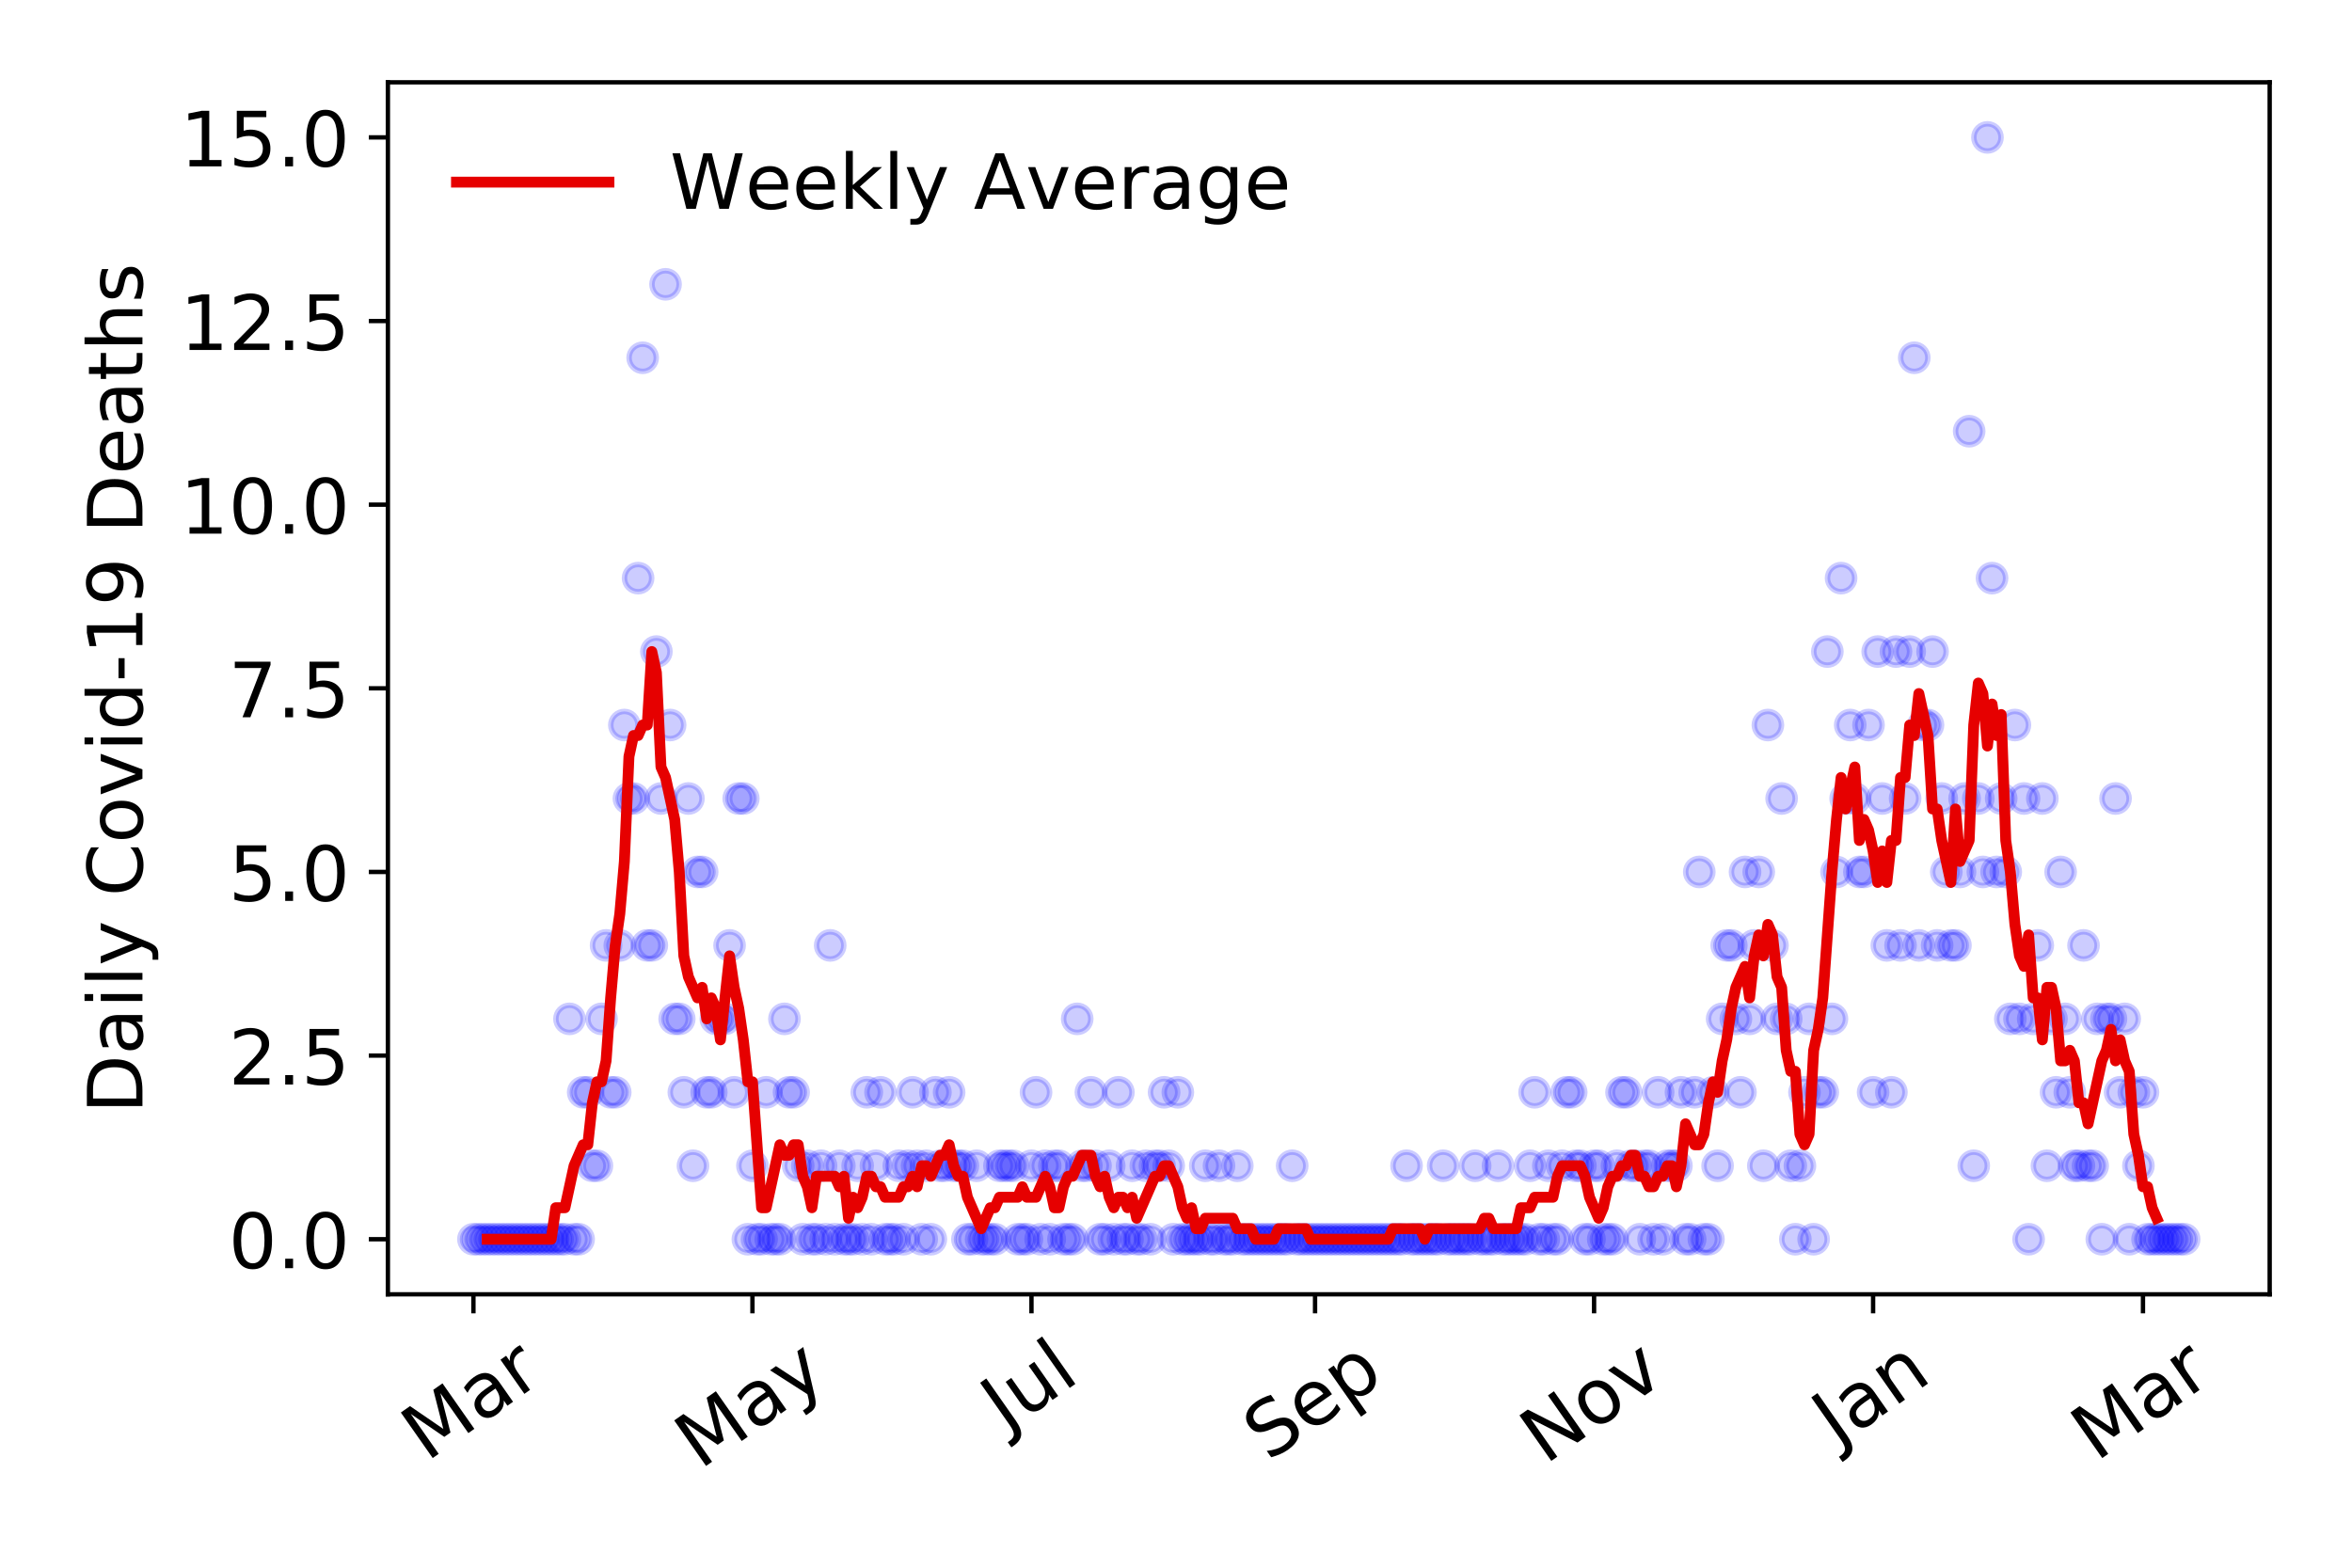 <?xml version="1.0" encoding="utf-8" standalone="no"?>
<!DOCTYPE svg PUBLIC "-//W3C//DTD SVG 1.1//EN"
  "http://www.w3.org/Graphics/SVG/1.1/DTD/svg11.dtd">
<!-- Created with matplotlib (https://matplotlib.org/) -->
<svg height="288pt" version="1.1" viewBox="0 0 432 288" width="432pt" xmlns="http://www.w3.org/2000/svg" xmlns:xlink="http://www.w3.org/1999/xlink">
 <defs>
  <style type="text/css">
*{stroke-linecap:butt;stroke-linejoin:round;}
  </style>
 </defs>
 <g id="figure_1">
  <g id="patch_1">
   <path d="M 0 288 
L 432 288 
L 432 0 
L 0 0 
z
" style="fill:#ffffff;"/>
  </g>
  <g id="axes_1">
   <g id="patch_2">
    <path d="M 71.245 237.778 
L 416.88 237.778 
L 416.88 15.12 
L 71.245 15.12 
z
" style="fill:#ffffff;"/>
   </g>
   <g id="matplotlib.axis_1">
    <g id="xtick_1">
     <g id="line2d_1">
      <defs>
       <path d="M 0 0 
L 0 3.5 
" id="ma025b6a5b3" style="stroke:#000000;stroke-width:0.8;"/>
      </defs>
      <g>
       <use style="stroke:#000000;stroke-width:0.8;" x="86.956" xlink:href="#ma025b6a5b3" y="237.778"/>
      </g>
     </g>
     <g id="text_1">
      <!-- Mar -->
      <defs>
       <path d="M 9.812 72.906 
L 24.516 72.906 
L 43.109 23.297 
L 61.812 72.906 
L 76.516 72.906 
L 76.516 0 
L 66.891 0 
L 66.891 64.016 
L 48.094 14.016 
L 38.188 14.016 
L 19.391 64.016 
L 19.391 0 
L 9.812 0 
z
" id="DejaVuSans-77"/>
       <path d="M 34.281 27.484 
Q 23.391 27.484 19.188 25 
Q 14.984 22.516 14.984 16.5 
Q 14.984 11.719 18.141 8.906 
Q 21.297 6.109 26.703 6.109 
Q 34.188 6.109 38.703 11.406 
Q 43.219 16.703 43.219 25.484 
L 43.219 27.484 
z
M 52.203 31.203 
L 52.203 0 
L 43.219 0 
L 43.219 8.297 
Q 40.141 3.328 35.547 0.953 
Q 30.953 -1.422 24.312 -1.422 
Q 15.922 -1.422 10.953 3.297 
Q 6 8.016 6 15.922 
Q 6 25.141 12.172 29.828 
Q 18.359 34.516 30.609 34.516 
L 43.219 34.516 
L 43.219 35.406 
Q 43.219 41.609 39.141 45 
Q 35.062 48.391 27.688 48.391 
Q 23 48.391 18.547 47.266 
Q 14.109 46.141 10.016 43.891 
L 10.016 52.203 
Q 14.938 54.109 19.578 55.047 
Q 24.219 56 28.609 56 
Q 40.484 56 46.344 49.844 
Q 52.203 43.703 52.203 31.203 
z
" id="DejaVuSans-97"/>
       <path d="M 41.109 46.297 
Q 39.594 47.172 37.812 47.578 
Q 36.031 48 33.891 48 
Q 26.266 48 22.188 43.047 
Q 18.109 38.094 18.109 28.812 
L 18.109 0 
L 9.078 0 
L 9.078 54.688 
L 18.109 54.688 
L 18.109 46.188 
Q 20.953 51.172 25.484 53.578 
Q 30.031 56 36.531 56 
Q 37.453 56 38.578 55.875 
Q 39.703 55.766 41.062 55.516 
z
" id="DejaVuSans-114"/>
      </defs>
      <g transform="translate(78.353 268.643)rotate(-35)scale(0.14 -0.14)">
       <use xlink:href="#DejaVuSans-77"/>
       <use x="86.279" xlink:href="#DejaVuSans-97"/>
       <use x="147.559" xlink:href="#DejaVuSans-114"/>
      </g>
     </g>
    </g>
    <g id="xtick_2">
     <g id="line2d_2">
      <g>
       <use style="stroke:#000000;stroke-width:0.8;" x="138.204" xlink:href="#ma025b6a5b3" y="237.778"/>
      </g>
     </g>
     <g id="text_2">
      <!-- May -->
      <defs>
       <path d="M 32.172 -5.078 
Q 28.375 -14.844 24.75 -17.812 
Q 21.141 -20.797 15.094 -20.797 
L 7.906 -20.797 
L 7.906 -13.281 
L 13.188 -13.281 
Q 16.891 -13.281 18.938 -11.516 
Q 21 -9.766 23.484 -3.219 
L 25.094 0.875 
L 2.984 54.688 
L 12.5 54.688 
L 29.594 11.922 
L 46.688 54.688 
L 56.203 54.688 
z
" id="DejaVuSans-121"/>
      </defs>
      <g transform="translate(128.565 270.094)rotate(-35)scale(0.14 -0.14)">
       <use xlink:href="#DejaVuSans-77"/>
       <use x="86.279" xlink:href="#DejaVuSans-97"/>
       <use x="147.559" xlink:href="#DejaVuSans-121"/>
      </g>
     </g>
    </g>
    <g id="xtick_3">
     <g id="line2d_3">
      <g>
       <use style="stroke:#000000;stroke-width:0.8;" x="189.453" xlink:href="#ma025b6a5b3" y="237.778"/>
      </g>
     </g>
     <g id="text_3">
      <!-- Jul -->
      <defs>
       <path d="M 9.812 72.906 
L 19.672 72.906 
L 19.672 5.078 
Q 19.672 -8.109 14.672 -14.062 
Q 9.672 -20.016 -1.422 -20.016 
L -5.172 -20.016 
L -5.172 -11.719 
L -2.094 -11.719 
Q 4.438 -11.719 7.125 -8.047 
Q 9.812 -4.391 9.812 5.078 
z
" id="DejaVuSans-74"/>
       <path d="M 8.5 21.578 
L 8.5 54.688 
L 17.484 54.688 
L 17.484 21.922 
Q 17.484 14.156 20.5 10.266 
Q 23.531 6.391 29.594 6.391 
Q 36.859 6.391 41.078 11.031 
Q 45.312 15.672 45.312 23.688 
L 45.312 54.688 
L 54.297 54.688 
L 54.297 0 
L 45.312 0 
L 45.312 8.406 
Q 42.047 3.422 37.719 1 
Q 33.406 -1.422 27.688 -1.422 
Q 18.266 -1.422 13.375 4.438 
Q 8.5 10.297 8.5 21.578 
z
M 31.109 56 
z
" id="DejaVuSans-117"/>
       <path d="M 9.422 75.984 
L 18.406 75.984 
L 18.406 0 
L 9.422 0 
z
" id="DejaVuSans-108"/>
      </defs>
      <g transform="translate(184.75 263.181)rotate(-35)scale(0.14 -0.14)">
       <use xlink:href="#DejaVuSans-74"/>
       <use x="29.492" xlink:href="#DejaVuSans-117"/>
       <use x="92.871" xlink:href="#DejaVuSans-108"/>
      </g>
     </g>
    </g>
    <g id="xtick_4">
     <g id="line2d_4">
      <g>
       <use style="stroke:#000000;stroke-width:0.8;" x="241.542" xlink:href="#ma025b6a5b3" y="237.778"/>
      </g>
     </g>
     <g id="text_4">
      <!-- Sep -->
      <defs>
       <path d="M 53.516 70.516 
L 53.516 60.891 
Q 47.906 63.578 42.922 64.891 
Q 37.938 66.219 33.297 66.219 
Q 25.25 66.219 20.875 63.094 
Q 16.5 59.969 16.5 54.203 
Q 16.5 49.359 19.406 46.891 
Q 22.312 44.438 30.422 42.922 
L 36.375 41.703 
Q 47.406 39.594 52.656 34.297 
Q 57.906 29 57.906 20.125 
Q 57.906 9.516 50.797 4.047 
Q 43.703 -1.422 29.984 -1.422 
Q 24.812 -1.422 18.969 -0.25 
Q 13.141 0.922 6.891 3.219 
L 6.891 13.375 
Q 12.891 10.016 18.656 8.297 
Q 24.422 6.594 29.984 6.594 
Q 38.422 6.594 43.016 9.906 
Q 47.609 13.234 47.609 19.391 
Q 47.609 24.75 44.312 27.781 
Q 41.016 30.812 33.5 32.328 
L 27.484 33.5 
Q 16.453 35.688 11.516 40.375 
Q 6.594 45.062 6.594 53.422 
Q 6.594 63.094 13.406 68.656 
Q 20.219 74.219 32.172 74.219 
Q 37.312 74.219 42.625 73.281 
Q 47.953 72.359 53.516 70.516 
z
" id="DejaVuSans-83"/>
       <path d="M 56.203 29.594 
L 56.203 25.203 
L 14.891 25.203 
Q 15.484 15.922 20.484 11.062 
Q 25.484 6.203 34.422 6.203 
Q 39.594 6.203 44.453 7.469 
Q 49.312 8.734 54.109 11.281 
L 54.109 2.781 
Q 49.266 0.734 44.188 -0.344 
Q 39.109 -1.422 33.891 -1.422 
Q 20.797 -1.422 13.156 6.188 
Q 5.516 13.812 5.516 26.812 
Q 5.516 40.234 12.766 48.109 
Q 20.016 56 32.328 56 
Q 43.359 56 49.781 48.891 
Q 56.203 41.797 56.203 29.594 
z
M 47.219 32.234 
Q 47.125 39.594 43.094 43.984 
Q 39.062 48.391 32.422 48.391 
Q 24.906 48.391 20.391 44.141 
Q 15.875 39.891 15.188 32.172 
z
" id="DejaVuSans-101"/>
       <path d="M 18.109 8.203 
L 18.109 -20.797 
L 9.078 -20.797 
L 9.078 54.688 
L 18.109 54.688 
L 18.109 46.391 
Q 20.953 51.266 25.266 53.625 
Q 29.594 56 35.594 56 
Q 45.562 56 51.781 48.094 
Q 58.016 40.188 58.016 27.297 
Q 58.016 14.406 51.781 6.484 
Q 45.562 -1.422 35.594 -1.422 
Q 29.594 -1.422 25.266 0.953 
Q 20.953 3.328 18.109 8.203 
z
M 48.688 27.297 
Q 48.688 37.203 44.609 42.844 
Q 40.531 48.484 33.406 48.484 
Q 26.266 48.484 22.188 42.844 
Q 18.109 37.203 18.109 27.297 
Q 18.109 17.391 22.188 11.75 
Q 26.266 6.109 33.406 6.109 
Q 40.531 6.109 44.609 11.75 
Q 48.688 17.391 48.688 27.297 
z
" id="DejaVuSans-112"/>
      </defs>
      <g transform="translate(232.949 268.629)rotate(-35)scale(0.14 -0.14)">
       <use xlink:href="#DejaVuSans-83"/>
       <use x="63.477" xlink:href="#DejaVuSans-101"/>
       <use x="125" xlink:href="#DejaVuSans-112"/>
      </g>
     </g>
    </g>
    <g id="xtick_5">
     <g id="line2d_5">
      <g>
       <use style="stroke:#000000;stroke-width:0.8;" x="292.791" xlink:href="#ma025b6a5b3" y="237.778"/>
      </g>
     </g>
     <g id="text_5">
      <!-- Nov -->
      <defs>
       <path d="M 9.812 72.906 
L 23.094 72.906 
L 55.422 11.922 
L 55.422 72.906 
L 64.984 72.906 
L 64.984 0 
L 51.703 0 
L 19.391 60.984 
L 19.391 0 
L 9.812 0 
z
" id="DejaVuSans-78"/>
       <path d="M 30.609 48.391 
Q 23.391 48.391 19.188 42.75 
Q 14.984 37.109 14.984 27.297 
Q 14.984 17.484 19.156 11.844 
Q 23.344 6.203 30.609 6.203 
Q 37.797 6.203 41.984 11.859 
Q 46.188 17.531 46.188 27.297 
Q 46.188 37.016 41.984 42.703 
Q 37.797 48.391 30.609 48.391 
z
M 30.609 56 
Q 42.328 56 49.016 48.375 
Q 55.719 40.766 55.719 27.297 
Q 55.719 13.875 49.016 6.219 
Q 42.328 -1.422 30.609 -1.422 
Q 18.844 -1.422 12.172 6.219 
Q 5.516 13.875 5.516 27.297 
Q 5.516 40.766 12.172 48.375 
Q 18.844 56 30.609 56 
z
" id="DejaVuSans-111"/>
       <path d="M 2.984 54.688 
L 12.5 54.688 
L 29.594 8.797 
L 46.688 54.688 
L 56.203 54.688 
L 35.688 0 
L 23.484 0 
z
" id="DejaVuSans-118"/>
      </defs>
      <g transform="translate(283.814 269.166)rotate(-35)scale(0.14 -0.14)">
       <use xlink:href="#DejaVuSans-78"/>
       <use x="74.805" xlink:href="#DejaVuSans-111"/>
       <use x="135.986" xlink:href="#DejaVuSans-118"/>
      </g>
     </g>
    </g>
    <g id="xtick_6">
     <g id="line2d_6">
      <g>
       <use style="stroke:#000000;stroke-width:0.8;" x="344.04" xlink:href="#ma025b6a5b3" y="237.778"/>
      </g>
     </g>
     <g id="text_6">
      <!-- Jan -->
      <defs>
       <path d="M 54.891 33.016 
L 54.891 0 
L 45.906 0 
L 45.906 32.719 
Q 45.906 40.484 42.875 44.328 
Q 39.844 48.188 33.797 48.188 
Q 26.516 48.188 22.312 43.547 
Q 18.109 38.922 18.109 30.906 
L 18.109 0 
L 9.078 0 
L 9.078 54.688 
L 18.109 54.688 
L 18.109 46.188 
Q 21.344 51.125 25.703 53.562 
Q 30.078 56 35.797 56 
Q 45.219 56 50.047 50.172 
Q 54.891 44.344 54.891 33.016 
z
" id="DejaVuSans-110"/>
      </defs>
      <g transform="translate(337.416 265.871)rotate(-35)scale(0.14 -0.14)">
       <use xlink:href="#DejaVuSans-74"/>
       <use x="29.492" xlink:href="#DejaVuSans-97"/>
       <use x="90.771" xlink:href="#DejaVuSans-110"/>
      </g>
     </g>
    </g>
    <g id="xtick_7">
     <g id="line2d_7">
      <g>
       <use style="stroke:#000000;stroke-width:0.8;" x="393.608" xlink:href="#ma025b6a5b3" y="237.778"/>
      </g>
     </g>
     <g id="text_7">
      <!-- Mar -->
      <g transform="translate(385.005 268.643)rotate(-35)scale(0.14 -0.14)">
       <use xlink:href="#DejaVuSans-77"/>
       <use x="86.279" xlink:href="#DejaVuSans-97"/>
       <use x="147.559" xlink:href="#DejaVuSans-114"/>
      </g>
     </g>
    </g>
   </g>
   <g id="matplotlib.axis_2">
    <g id="ytick_1">
     <g id="line2d_8">
      <defs>
       <path d="M 0 0 
L -3.5 0 
" id="m09b97f46d3" style="stroke:#000000;stroke-width:0.8;"/>
      </defs>
      <g>
       <use style="stroke:#000000;stroke-width:0.8;" x="71.245" xlink:href="#m09b97f46d3" y="227.657"/>
      </g>
     </g>
     <g id="text_8">
      <!-- 0.0 -->
      <defs>
       <path d="M 31.781 66.406 
Q 24.172 66.406 20.328 58.906 
Q 16.5 51.422 16.5 36.375 
Q 16.5 21.391 20.328 13.891 
Q 24.172 6.391 31.781 6.391 
Q 39.453 6.391 43.281 13.891 
Q 47.125 21.391 47.125 36.375 
Q 47.125 51.422 43.281 58.906 
Q 39.453 66.406 31.781 66.406 
z
M 31.781 74.219 
Q 44.047 74.219 50.516 64.516 
Q 56.984 54.828 56.984 36.375 
Q 56.984 17.969 50.516 8.266 
Q 44.047 -1.422 31.781 -1.422 
Q 19.531 -1.422 13.062 8.266 
Q 6.594 17.969 6.594 36.375 
Q 6.594 54.828 13.062 64.516 
Q 19.531 74.219 31.781 74.219 
z
" id="DejaVuSans-48"/>
       <path d="M 10.688 12.406 
L 21 12.406 
L 21 0 
L 10.688 0 
z
" id="DejaVuSans-46"/>
      </defs>
      <g transform="translate(41.981 232.976)scale(0.14 -0.14)">
       <use xlink:href="#DejaVuSans-48"/>
       <use x="63.623" xlink:href="#DejaVuSans-46"/>
       <use x="95.41" xlink:href="#DejaVuSans-48"/>
      </g>
     </g>
    </g>
    <g id="ytick_2">
     <g id="line2d_9">
      <g>
       <use style="stroke:#000000;stroke-width:0.8;" x="71.245" xlink:href="#m09b97f46d3" y="193.921"/>
      </g>
     </g>
     <g id="text_9">
      <!-- 2.5 -->
      <defs>
       <path d="M 19.188 8.297 
L 53.609 8.297 
L 53.609 0 
L 7.328 0 
L 7.328 8.297 
Q 12.938 14.109 22.625 23.891 
Q 32.328 33.688 34.812 36.531 
Q 39.547 41.844 41.422 45.531 
Q 43.312 49.219 43.312 52.781 
Q 43.312 58.594 39.234 62.25 
Q 35.156 65.922 28.609 65.922 
Q 23.969 65.922 18.812 64.312 
Q 13.672 62.703 7.812 59.422 
L 7.812 69.391 
Q 13.766 71.781 18.938 73 
Q 24.125 74.219 28.422 74.219 
Q 39.75 74.219 46.484 68.547 
Q 53.219 62.891 53.219 53.422 
Q 53.219 48.922 51.531 44.891 
Q 49.859 40.875 45.406 35.406 
Q 44.188 33.984 37.641 27.219 
Q 31.109 20.453 19.188 8.297 
z
" id="DejaVuSans-50"/>
       <path d="M 10.797 72.906 
L 49.516 72.906 
L 49.516 64.594 
L 19.828 64.594 
L 19.828 46.734 
Q 21.969 47.469 24.109 47.828 
Q 26.266 48.188 28.422 48.188 
Q 40.625 48.188 47.75 41.5 
Q 54.891 34.812 54.891 23.391 
Q 54.891 11.625 47.562 5.094 
Q 40.234 -1.422 26.906 -1.422 
Q 22.312 -1.422 17.547 -0.641 
Q 12.797 0.141 7.719 1.703 
L 7.719 11.625 
Q 12.109 9.234 16.797 8.062 
Q 21.484 6.891 26.703 6.891 
Q 35.156 6.891 40.078 11.328 
Q 45.016 15.766 45.016 23.391 
Q 45.016 31 40.078 35.438 
Q 35.156 39.891 26.703 39.891 
Q 22.75 39.891 18.812 39.016 
Q 14.891 38.141 10.797 36.281 
z
" id="DejaVuSans-53"/>
      </defs>
      <g transform="translate(41.981 199.24)scale(0.14 -0.14)">
       <use xlink:href="#DejaVuSans-50"/>
       <use x="63.623" xlink:href="#DejaVuSans-46"/>
       <use x="95.41" xlink:href="#DejaVuSans-53"/>
      </g>
     </g>
    </g>
    <g id="ytick_3">
     <g id="line2d_10">
      <g>
       <use style="stroke:#000000;stroke-width:0.8;" x="71.245" xlink:href="#m09b97f46d3" y="160.185"/>
      </g>
     </g>
     <g id="text_10">
      <!-- 5.0 -->
      <g transform="translate(41.981 165.504)scale(0.14 -0.14)">
       <use xlink:href="#DejaVuSans-53"/>
       <use x="63.623" xlink:href="#DejaVuSans-46"/>
       <use x="95.41" xlink:href="#DejaVuSans-48"/>
      </g>
     </g>
    </g>
    <g id="ytick_4">
     <g id="line2d_11">
      <g>
       <use style="stroke:#000000;stroke-width:0.8;" x="71.245" xlink:href="#m09b97f46d3" y="126.449"/>
      </g>
     </g>
     <g id="text_11">
      <!-- 7.5 -->
      <defs>
       <path d="M 8.203 72.906 
L 55.078 72.906 
L 55.078 68.703 
L 28.609 0 
L 18.312 0 
L 43.219 64.594 
L 8.203 64.594 
z
" id="DejaVuSans-55"/>
      </defs>
      <g transform="translate(41.981 131.768)scale(0.14 -0.14)">
       <use xlink:href="#DejaVuSans-55"/>
       <use x="63.623" xlink:href="#DejaVuSans-46"/>
       <use x="95.41" xlink:href="#DejaVuSans-53"/>
      </g>
     </g>
    </g>
    <g id="ytick_5">
     <g id="line2d_12">
      <g>
       <use style="stroke:#000000;stroke-width:0.8;" x="71.245" xlink:href="#m09b97f46d3" y="92.713"/>
      </g>
     </g>
     <g id="text_12">
      <!-- 10.0 -->
      <defs>
       <path d="M 12.406 8.297 
L 28.516 8.297 
L 28.516 63.922 
L 10.984 60.406 
L 10.984 69.391 
L 28.422 72.906 
L 38.281 72.906 
L 38.281 8.297 
L 54.391 8.297 
L 54.391 0 
L 12.406 0 
z
" id="DejaVuSans-49"/>
      </defs>
      <g transform="translate(33.073 98.032)scale(0.14 -0.14)">
       <use xlink:href="#DejaVuSans-49"/>
       <use x="63.623" xlink:href="#DejaVuSans-48"/>
       <use x="127.246" xlink:href="#DejaVuSans-46"/>
       <use x="159.033" xlink:href="#DejaVuSans-48"/>
      </g>
     </g>
    </g>
    <g id="ytick_6">
     <g id="line2d_13">
      <g>
       <use style="stroke:#000000;stroke-width:0.8;" x="71.245" xlink:href="#m09b97f46d3" y="58.977"/>
      </g>
     </g>
     <g id="text_13">
      <!-- 12.5 -->
      <g transform="translate(33.073 64.296)scale(0.14 -0.14)">
       <use xlink:href="#DejaVuSans-49"/>
       <use x="63.623" xlink:href="#DejaVuSans-50"/>
       <use x="127.246" xlink:href="#DejaVuSans-46"/>
       <use x="159.033" xlink:href="#DejaVuSans-53"/>
      </g>
     </g>
    </g>
    <g id="ytick_7">
     <g id="line2d_14">
      <g>
       <use style="stroke:#000000;stroke-width:0.8;" x="71.245" xlink:href="#m09b97f46d3" y="25.241"/>
      </g>
     </g>
     <g id="text_14">
      <!-- 15.0 -->
      <g transform="translate(33.073 30.56)scale(0.14 -0.14)">
       <use xlink:href="#DejaVuSans-49"/>
       <use x="63.623" xlink:href="#DejaVuSans-53"/>
       <use x="127.246" xlink:href="#DejaVuSans-46"/>
       <use x="159.033" xlink:href="#DejaVuSans-48"/>
      </g>
     </g>
    </g>
    <g id="text_15">
     <!-- Daily Covid-19 Deaths -->
     <defs>
      <path d="M 19.672 64.797 
L 19.672 8.109 
L 31.594 8.109 
Q 46.688 8.109 53.688 14.938 
Q 60.688 21.781 60.688 36.531 
Q 60.688 51.172 53.688 57.984 
Q 46.688 64.797 31.594 64.797 
z
M 9.812 72.906 
L 30.078 72.906 
Q 51.266 72.906 61.172 64.094 
Q 71.094 55.281 71.094 36.531 
Q 71.094 17.672 61.125 8.828 
Q 51.172 0 30.078 0 
L 9.812 0 
z
" id="DejaVuSans-68"/>
      <path d="M 9.422 54.688 
L 18.406 54.688 
L 18.406 0 
L 9.422 0 
z
M 9.422 75.984 
L 18.406 75.984 
L 18.406 64.594 
L 9.422 64.594 
z
" id="DejaVuSans-105"/>
      <path id="DejaVuSans-32"/>
      <path d="M 64.406 67.281 
L 64.406 56.891 
Q 59.422 61.531 53.781 63.812 
Q 48.141 66.109 41.797 66.109 
Q 29.297 66.109 22.656 58.469 
Q 16.016 50.828 16.016 36.375 
Q 16.016 21.969 22.656 14.328 
Q 29.297 6.688 41.797 6.688 
Q 48.141 6.688 53.781 8.984 
Q 59.422 11.281 64.406 15.922 
L 64.406 5.609 
Q 59.234 2.094 53.438 0.328 
Q 47.656 -1.422 41.219 -1.422 
Q 24.656 -1.422 15.125 8.703 
Q 5.609 18.844 5.609 36.375 
Q 5.609 53.953 15.125 64.078 
Q 24.656 74.219 41.219 74.219 
Q 47.75 74.219 53.531 72.484 
Q 59.328 70.75 64.406 67.281 
z
" id="DejaVuSans-67"/>
      <path d="M 45.406 46.391 
L 45.406 75.984 
L 54.391 75.984 
L 54.391 0 
L 45.406 0 
L 45.406 8.203 
Q 42.578 3.328 38.25 0.953 
Q 33.938 -1.422 27.875 -1.422 
Q 17.969 -1.422 11.734 6.484 
Q 5.516 14.406 5.516 27.297 
Q 5.516 40.188 11.734 48.094 
Q 17.969 56 27.875 56 
Q 33.938 56 38.25 53.625 
Q 42.578 51.266 45.406 46.391 
z
M 14.797 27.297 
Q 14.797 17.391 18.875 11.75 
Q 22.953 6.109 30.078 6.109 
Q 37.203 6.109 41.297 11.75 
Q 45.406 17.391 45.406 27.297 
Q 45.406 37.203 41.297 42.844 
Q 37.203 48.484 30.078 48.484 
Q 22.953 48.484 18.875 42.844 
Q 14.797 37.203 14.797 27.297 
z
" id="DejaVuSans-100"/>
      <path d="M 4.891 31.391 
L 31.203 31.391 
L 31.203 23.391 
L 4.891 23.391 
z
" id="DejaVuSans-45"/>
      <path d="M 10.984 1.516 
L 10.984 10.5 
Q 14.703 8.734 18.5 7.812 
Q 22.312 6.891 25.984 6.891 
Q 35.75 6.891 40.891 13.453 
Q 46.047 20.016 46.781 33.406 
Q 43.953 29.203 39.594 26.953 
Q 35.25 24.703 29.984 24.703 
Q 19.047 24.703 12.672 31.312 
Q 6.297 37.938 6.297 49.422 
Q 6.297 60.641 12.938 67.422 
Q 19.578 74.219 30.609 74.219 
Q 43.266 74.219 49.922 64.516 
Q 56.594 54.828 56.594 36.375 
Q 56.594 19.141 48.406 8.859 
Q 40.234 -1.422 26.422 -1.422 
Q 22.703 -1.422 18.891 -0.688 
Q 15.094 0.047 10.984 1.516 
z
M 30.609 32.422 
Q 37.25 32.422 41.125 36.953 
Q 45.016 41.5 45.016 49.422 
Q 45.016 57.281 41.125 61.844 
Q 37.25 66.406 30.609 66.406 
Q 23.969 66.406 20.094 61.844 
Q 16.219 57.281 16.219 49.422 
Q 16.219 41.5 20.094 36.953 
Q 23.969 32.422 30.609 32.422 
z
" id="DejaVuSans-57"/>
      <path d="M 18.312 70.219 
L 18.312 54.688 
L 36.812 54.688 
L 36.812 47.703 
L 18.312 47.703 
L 18.312 18.016 
Q 18.312 11.328 20.141 9.422 
Q 21.969 7.516 27.594 7.516 
L 36.812 7.516 
L 36.812 0 
L 27.594 0 
Q 17.188 0 13.234 3.875 
Q 9.281 7.766 9.281 18.016 
L 9.281 47.703 
L 2.688 47.703 
L 2.688 54.688 
L 9.281 54.688 
L 9.281 70.219 
z
" id="DejaVuSans-116"/>
      <path d="M 54.891 33.016 
L 54.891 0 
L 45.906 0 
L 45.906 32.719 
Q 45.906 40.484 42.875 44.328 
Q 39.844 48.188 33.797 48.188 
Q 26.516 48.188 22.312 43.547 
Q 18.109 38.922 18.109 30.906 
L 18.109 0 
L 9.078 0 
L 9.078 75.984 
L 18.109 75.984 
L 18.109 46.188 
Q 21.344 51.125 25.703 53.562 
Q 30.078 56 35.797 56 
Q 45.219 56 50.047 50.172 
Q 54.891 44.344 54.891 33.016 
z
" id="DejaVuSans-104"/>
      <path d="M 44.281 53.078 
L 44.281 44.578 
Q 40.484 46.531 36.375 47.5 
Q 32.281 48.484 27.875 48.484 
Q 21.188 48.484 17.844 46.438 
Q 14.5 44.391 14.5 40.281 
Q 14.5 37.156 16.891 35.375 
Q 19.281 33.594 26.516 31.984 
L 29.594 31.297 
Q 39.156 29.25 43.188 25.516 
Q 47.219 21.781 47.219 15.094 
Q 47.219 7.469 41.188 3.016 
Q 35.156 -1.422 24.609 -1.422 
Q 20.219 -1.422 15.453 -0.562 
Q 10.688 0.297 5.422 2 
L 5.422 11.281 
Q 10.406 8.688 15.234 7.391 
Q 20.062 6.109 24.812 6.109 
Q 31.156 6.109 34.562 8.281 
Q 37.984 10.453 37.984 14.406 
Q 37.984 18.062 35.516 20.016 
Q 33.062 21.969 24.703 23.781 
L 21.578 24.516 
Q 13.234 26.266 9.516 29.906 
Q 5.812 33.547 5.812 39.891 
Q 5.812 47.609 11.281 51.797 
Q 16.75 56 26.812 56 
Q 31.781 56 36.172 55.266 
Q 40.578 54.547 44.281 53.078 
z
" id="DejaVuSans-115"/>
     </defs>
     <g transform="translate(26.162 204.56)rotate(-90)scale(0.14 -0.14)">
      <use xlink:href="#DejaVuSans-68"/>
      <use x="77.002" xlink:href="#DejaVuSans-97"/>
      <use x="138.281" xlink:href="#DejaVuSans-105"/>
      <use x="166.064" xlink:href="#DejaVuSans-108"/>
      <use x="193.848" xlink:href="#DejaVuSans-121"/>
      <use x="253.027" xlink:href="#DejaVuSans-32"/>
      <use x="284.814" xlink:href="#DejaVuSans-67"/>
      <use x="354.639" xlink:href="#DejaVuSans-111"/>
      <use x="415.82" xlink:href="#DejaVuSans-118"/>
      <use x="475" xlink:href="#DejaVuSans-105"/>
      <use x="502.783" xlink:href="#DejaVuSans-100"/>
      <use x="566.26" xlink:href="#DejaVuSans-45"/>
      <use x="602.344" xlink:href="#DejaVuSans-49"/>
      <use x="665.967" xlink:href="#DejaVuSans-57"/>
      <use x="729.59" xlink:href="#DejaVuSans-32"/>
      <use x="761.377" xlink:href="#DejaVuSans-68"/>
      <use x="838.379" xlink:href="#DejaVuSans-101"/>
      <use x="899.902" xlink:href="#DejaVuSans-97"/>
      <use x="961.182" xlink:href="#DejaVuSans-116"/>
      <use x="1000.391" xlink:href="#DejaVuSans-104"/>
      <use x="1063.77" xlink:href="#DejaVuSans-115"/>
     </g>
    </g>
   </g>
   <g id="line2d_15">
    <defs>
     <path d="M 0 2.5 
C 0.663 2.5 1.299 2.237 1.768 1.768 
C 2.237 1.299 2.5 0.663 2.5 0 
C 2.5 -0.663 2.237 -1.299 1.768 -1.768 
C 1.299 -2.237 0.663 -2.5 0 -2.5 
C -0.663 -2.5 -1.299 -2.237 -1.768 -1.768 
C -2.237 -1.299 -2.5 -0.663 -2.5 0 
C -2.5 0.663 -2.237 1.299 -1.768 1.768 
C -1.299 2.237 -0.663 2.5 0 2.5 
z
" id="m3582d45a4e" style="stroke:#0000ff;stroke-opacity:0.2;"/>
    </defs>
    <g clip-path="url(#p74c0931b8f)">
     <use style="fill:#0000ff;fill-opacity:0.2;stroke:#0000ff;stroke-opacity:0.2;" x="86.956" xlink:href="#m3582d45a4e" y="227.657"/>
     <use style="fill:#0000ff;fill-opacity:0.2;stroke:#0000ff;stroke-opacity:0.2;" x="87.796" xlink:href="#m3582d45a4e" y="227.657"/>
     <use style="fill:#0000ff;fill-opacity:0.2;stroke:#0000ff;stroke-opacity:0.2;" x="88.636" xlink:href="#m3582d45a4e" y="227.657"/>
     <use style="fill:#0000ff;fill-opacity:0.2;stroke:#0000ff;stroke-opacity:0.2;" x="89.476" xlink:href="#m3582d45a4e" y="227.657"/>
     <use style="fill:#0000ff;fill-opacity:0.2;stroke:#0000ff;stroke-opacity:0.2;" x="90.316" xlink:href="#m3582d45a4e" y="227.657"/>
     <use style="fill:#0000ff;fill-opacity:0.2;stroke:#0000ff;stroke-opacity:0.2;" x="91.156" xlink:href="#m3582d45a4e" y="227.657"/>
     <use style="fill:#0000ff;fill-opacity:0.2;stroke:#0000ff;stroke-opacity:0.2;" x="91.997" xlink:href="#m3582d45a4e" y="227.657"/>
     <use style="fill:#0000ff;fill-opacity:0.2;stroke:#0000ff;stroke-opacity:0.2;" x="92.837" xlink:href="#m3582d45a4e" y="227.657"/>
     <use style="fill:#0000ff;fill-opacity:0.2;stroke:#0000ff;stroke-opacity:0.2;" x="93.677" xlink:href="#m3582d45a4e" y="227.657"/>
     <use style="fill:#0000ff;fill-opacity:0.2;stroke:#0000ff;stroke-opacity:0.2;" x="94.517" xlink:href="#m3582d45a4e" y="227.657"/>
     <use style="fill:#0000ff;fill-opacity:0.2;stroke:#0000ff;stroke-opacity:0.2;" x="95.357" xlink:href="#m3582d45a4e" y="227.657"/>
     <use style="fill:#0000ff;fill-opacity:0.2;stroke:#0000ff;stroke-opacity:0.2;" x="96.197" xlink:href="#m3582d45a4e" y="227.657"/>
     <use style="fill:#0000ff;fill-opacity:0.2;stroke:#0000ff;stroke-opacity:0.2;" x="97.037" xlink:href="#m3582d45a4e" y="227.657"/>
     <use style="fill:#0000ff;fill-opacity:0.2;stroke:#0000ff;stroke-opacity:0.2;" x="97.878" xlink:href="#m3582d45a4e" y="227.657"/>
     <use style="fill:#0000ff;fill-opacity:0.2;stroke:#0000ff;stroke-opacity:0.2;" x="98.718" xlink:href="#m3582d45a4e" y="227.657"/>
     <use style="fill:#0000ff;fill-opacity:0.2;stroke:#0000ff;stroke-opacity:0.2;" x="99.558" xlink:href="#m3582d45a4e" y="227.657"/>
     <use style="fill:#0000ff;fill-opacity:0.2;stroke:#0000ff;stroke-opacity:0.2;" x="100.398" xlink:href="#m3582d45a4e" y="227.657"/>
     <use style="fill:#0000ff;fill-opacity:0.2;stroke:#0000ff;stroke-opacity:0.2;" x="101.238" xlink:href="#m3582d45a4e" y="227.657"/>
     <use style="fill:#0000ff;fill-opacity:0.2;stroke:#0000ff;stroke-opacity:0.2;" x="102.078" xlink:href="#m3582d45a4e" y="227.657"/>
     <use style="fill:#0000ff;fill-opacity:0.2;stroke:#0000ff;stroke-opacity:0.2;" x="102.918" xlink:href="#m3582d45a4e" y="227.657"/>
     <use style="fill:#0000ff;fill-opacity:0.2;stroke:#0000ff;stroke-opacity:0.2;" x="103.759" xlink:href="#m3582d45a4e" y="227.657"/>
     <use style="fill:#0000ff;fill-opacity:0.2;stroke:#0000ff;stroke-opacity:0.2;" x="104.599" xlink:href="#m3582d45a4e" y="187.174"/>
     <use style="fill:#0000ff;fill-opacity:0.2;stroke:#0000ff;stroke-opacity:0.2;" x="105.439" xlink:href="#m3582d45a4e" y="227.657"/>
     <use style="fill:#0000ff;fill-opacity:0.2;stroke:#0000ff;stroke-opacity:0.2;" x="106.279" xlink:href="#m3582d45a4e" y="227.657"/>
     <use style="fill:#0000ff;fill-opacity:0.2;stroke:#0000ff;stroke-opacity:0.2;" x="107.119" xlink:href="#m3582d45a4e" y="200.668"/>
     <use style="fill:#0000ff;fill-opacity:0.2;stroke:#0000ff;stroke-opacity:0.2;" x="107.959" xlink:href="#m3582d45a4e" y="200.668"/>
     <use style="fill:#0000ff;fill-opacity:0.2;stroke:#0000ff;stroke-opacity:0.2;" x="108.799" xlink:href="#m3582d45a4e" y="214.163"/>
     <use style="fill:#0000ff;fill-opacity:0.2;stroke:#0000ff;stroke-opacity:0.2;" x="109.64" xlink:href="#m3582d45a4e" y="214.163"/>
     <use style="fill:#0000ff;fill-opacity:0.2;stroke:#0000ff;stroke-opacity:0.2;" x="110.48" xlink:href="#m3582d45a4e" y="187.174"/>
     <use style="fill:#0000ff;fill-opacity:0.2;stroke:#0000ff;stroke-opacity:0.2;" x="111.32" xlink:href="#m3582d45a4e" y="173.68"/>
     <use style="fill:#0000ff;fill-opacity:0.2;stroke:#0000ff;stroke-opacity:0.2;" x="112.16" xlink:href="#m3582d45a4e" y="200.668"/>
     <use style="fill:#0000ff;fill-opacity:0.2;stroke:#0000ff;stroke-opacity:0.2;" x="113" xlink:href="#m3582d45a4e" y="200.668"/>
     <use style="fill:#0000ff;fill-opacity:0.2;stroke:#0000ff;stroke-opacity:0.2;" x="113.84" xlink:href="#m3582d45a4e" y="173.68"/>
     <use style="fill:#0000ff;fill-opacity:0.2;stroke:#0000ff;stroke-opacity:0.2;" x="114.68" xlink:href="#m3582d45a4e" y="133.196"/>
     <use style="fill:#0000ff;fill-opacity:0.2;stroke:#0000ff;stroke-opacity:0.2;" x="115.521" xlink:href="#m3582d45a4e" y="146.691"/>
     <use style="fill:#0000ff;fill-opacity:0.2;stroke:#0000ff;stroke-opacity:0.2;" x="116.361" xlink:href="#m3582d45a4e" y="146.691"/>
     <use style="fill:#0000ff;fill-opacity:0.2;stroke:#0000ff;stroke-opacity:0.2;" x="117.201" xlink:href="#m3582d45a4e" y="106.207"/>
     <use style="fill:#0000ff;fill-opacity:0.2;stroke:#0000ff;stroke-opacity:0.2;" x="118.041" xlink:href="#m3582d45a4e" y="65.724"/>
     <use style="fill:#0000ff;fill-opacity:0.2;stroke:#0000ff;stroke-opacity:0.2;" x="118.881" xlink:href="#m3582d45a4e" y="173.68"/>
     <use style="fill:#0000ff;fill-opacity:0.2;stroke:#0000ff;stroke-opacity:0.2;" x="119.721" xlink:href="#m3582d45a4e" y="173.68"/>
     <use style="fill:#0000ff;fill-opacity:0.2;stroke:#0000ff;stroke-opacity:0.2;" x="120.561" xlink:href="#m3582d45a4e" y="119.702"/>
     <use style="fill:#0000ff;fill-opacity:0.2;stroke:#0000ff;stroke-opacity:0.2;" x="121.402" xlink:href="#m3582d45a4e" y="146.691"/>
     <use style="fill:#0000ff;fill-opacity:0.2;stroke:#0000ff;stroke-opacity:0.2;" x="122.242" xlink:href="#m3582d45a4e" y="52.23"/>
     <use style="fill:#0000ff;fill-opacity:0.2;stroke:#0000ff;stroke-opacity:0.2;" x="123.082" xlink:href="#m3582d45a4e" y="133.196"/>
     <use style="fill:#0000ff;fill-opacity:0.2;stroke:#0000ff;stroke-opacity:0.2;" x="123.922" xlink:href="#m3582d45a4e" y="187.174"/>
     <use style="fill:#0000ff;fill-opacity:0.2;stroke:#0000ff;stroke-opacity:0.2;" x="124.762" xlink:href="#m3582d45a4e" y="187.174"/>
     <use style="fill:#0000ff;fill-opacity:0.2;stroke:#0000ff;stroke-opacity:0.2;" x="125.602" xlink:href="#m3582d45a4e" y="200.668"/>
     <use style="fill:#0000ff;fill-opacity:0.2;stroke:#0000ff;stroke-opacity:0.2;" x="126.442" xlink:href="#m3582d45a4e" y="146.691"/>
     <use style="fill:#0000ff;fill-opacity:0.2;stroke:#0000ff;stroke-opacity:0.2;" x="127.283" xlink:href="#m3582d45a4e" y="214.163"/>
     <use style="fill:#0000ff;fill-opacity:0.2;stroke:#0000ff;stroke-opacity:0.2;" x="128.123" xlink:href="#m3582d45a4e" y="160.185"/>
     <use style="fill:#0000ff;fill-opacity:0.2;stroke:#0000ff;stroke-opacity:0.2;" x="128.963" xlink:href="#m3582d45a4e" y="160.185"/>
     <use style="fill:#0000ff;fill-opacity:0.2;stroke:#0000ff;stroke-opacity:0.2;" x="129.803" xlink:href="#m3582d45a4e" y="200.668"/>
     <use style="fill:#0000ff;fill-opacity:0.2;stroke:#0000ff;stroke-opacity:0.2;" x="130.643" xlink:href="#m3582d45a4e" y="200.668"/>
     <use style="fill:#0000ff;fill-opacity:0.2;stroke:#0000ff;stroke-opacity:0.2;" x="131.483" xlink:href="#m3582d45a4e" y="187.174"/>
     <use style="fill:#0000ff;fill-opacity:0.2;stroke:#0000ff;stroke-opacity:0.2;" x="132.323" xlink:href="#m3582d45a4e" y="187.174"/>
     <use style="fill:#0000ff;fill-opacity:0.2;stroke:#0000ff;stroke-opacity:0.2;" x="133.164" xlink:href="#m3582d45a4e" y="187.174"/>
     <use style="fill:#0000ff;fill-opacity:0.2;stroke:#0000ff;stroke-opacity:0.2;" x="134.004" xlink:href="#m3582d45a4e" y="173.68"/>
     <use style="fill:#0000ff;fill-opacity:0.2;stroke:#0000ff;stroke-opacity:0.2;" x="134.844" xlink:href="#m3582d45a4e" y="200.668"/>
     <use style="fill:#0000ff;fill-opacity:0.2;stroke:#0000ff;stroke-opacity:0.2;" x="135.684" xlink:href="#m3582d45a4e" y="146.691"/>
     <use style="fill:#0000ff;fill-opacity:0.2;stroke:#0000ff;stroke-opacity:0.2;" x="136.524" xlink:href="#m3582d45a4e" y="146.691"/>
     <use style="fill:#0000ff;fill-opacity:0.2;stroke:#0000ff;stroke-opacity:0.2;" x="137.364" xlink:href="#m3582d45a4e" y="227.657"/>
     <use style="fill:#0000ff;fill-opacity:0.2;stroke:#0000ff;stroke-opacity:0.2;" x="138.204" xlink:href="#m3582d45a4e" y="214.163"/>
     <use style="fill:#0000ff;fill-opacity:0.2;stroke:#0000ff;stroke-opacity:0.2;" x="139.045" xlink:href="#m3582d45a4e" y="227.657"/>
     <use style="fill:#0000ff;fill-opacity:0.2;stroke:#0000ff;stroke-opacity:0.2;" x="139.885" xlink:href="#m3582d45a4e" y="227.657"/>
     <use style="fill:#0000ff;fill-opacity:0.2;stroke:#0000ff;stroke-opacity:0.2;" x="140.725" xlink:href="#m3582d45a4e" y="200.668"/>
     <use style="fill:#0000ff;fill-opacity:0.2;stroke:#0000ff;stroke-opacity:0.2;" x="141.565" xlink:href="#m3582d45a4e" y="227.657"/>
     <use style="fill:#0000ff;fill-opacity:0.2;stroke:#0000ff;stroke-opacity:0.2;" x="142.405" xlink:href="#m3582d45a4e" y="227.657"/>
     <use style="fill:#0000ff;fill-opacity:0.2;stroke:#0000ff;stroke-opacity:0.2;" x="143.245" xlink:href="#m3582d45a4e" y="227.657"/>
     <use style="fill:#0000ff;fill-opacity:0.2;stroke:#0000ff;stroke-opacity:0.2;" x="144.085" xlink:href="#m3582d45a4e" y="187.174"/>
     <use style="fill:#0000ff;fill-opacity:0.2;stroke:#0000ff;stroke-opacity:0.2;" x="144.926" xlink:href="#m3582d45a4e" y="200.668"/>
     <use style="fill:#0000ff;fill-opacity:0.2;stroke:#0000ff;stroke-opacity:0.2;" x="145.766" xlink:href="#m3582d45a4e" y="200.668"/>
     <use style="fill:#0000ff;fill-opacity:0.2;stroke:#0000ff;stroke-opacity:0.2;" x="146.606" xlink:href="#m3582d45a4e" y="214.163"/>
     <use style="fill:#0000ff;fill-opacity:0.2;stroke:#0000ff;stroke-opacity:0.2;" x="147.446" xlink:href="#m3582d45a4e" y="227.657"/>
     <use style="fill:#0000ff;fill-opacity:0.2;stroke:#0000ff;stroke-opacity:0.2;" x="148.286" xlink:href="#m3582d45a4e" y="214.163"/>
     <use style="fill:#0000ff;fill-opacity:0.2;stroke:#0000ff;stroke-opacity:0.2;" x="149.126" xlink:href="#m3582d45a4e" y="227.657"/>
     <use style="fill:#0000ff;fill-opacity:0.2;stroke:#0000ff;stroke-opacity:0.2;" x="149.966" xlink:href="#m3582d45a4e" y="227.657"/>
     <use style="fill:#0000ff;fill-opacity:0.2;stroke:#0000ff;stroke-opacity:0.2;" x="150.807" xlink:href="#m3582d45a4e" y="214.163"/>
     <use style="fill:#0000ff;fill-opacity:0.2;stroke:#0000ff;stroke-opacity:0.2;" x="151.647" xlink:href="#m3582d45a4e" y="227.657"/>
     <use style="fill:#0000ff;fill-opacity:0.2;stroke:#0000ff;stroke-opacity:0.2;" x="152.487" xlink:href="#m3582d45a4e" y="173.68"/>
     <use style="fill:#0000ff;fill-opacity:0.2;stroke:#0000ff;stroke-opacity:0.2;" x="153.327" xlink:href="#m3582d45a4e" y="227.657"/>
     <use style="fill:#0000ff;fill-opacity:0.2;stroke:#0000ff;stroke-opacity:0.2;" x="154.167" xlink:href="#m3582d45a4e" y="214.163"/>
     <use style="fill:#0000ff;fill-opacity:0.2;stroke:#0000ff;stroke-opacity:0.2;" x="155.007" xlink:href="#m3582d45a4e" y="227.657"/>
     <use style="fill:#0000ff;fill-opacity:0.2;stroke:#0000ff;stroke-opacity:0.2;" x="155.847" xlink:href="#m3582d45a4e" y="227.657"/>
     <use style="fill:#0000ff;fill-opacity:0.2;stroke:#0000ff;stroke-opacity:0.2;" x="156.688" xlink:href="#m3582d45a4e" y="227.657"/>
     <use style="fill:#0000ff;fill-opacity:0.2;stroke:#0000ff;stroke-opacity:0.2;" x="157.528" xlink:href="#m3582d45a4e" y="214.163"/>
     <use style="fill:#0000ff;fill-opacity:0.2;stroke:#0000ff;stroke-opacity:0.2;" x="158.368" xlink:href="#m3582d45a4e" y="227.657"/>
     <use style="fill:#0000ff;fill-opacity:0.2;stroke:#0000ff;stroke-opacity:0.2;" x="159.208" xlink:href="#m3582d45a4e" y="200.668"/>
     <use style="fill:#0000ff;fill-opacity:0.2;stroke:#0000ff;stroke-opacity:0.2;" x="160.048" xlink:href="#m3582d45a4e" y="227.657"/>
     <use style="fill:#0000ff;fill-opacity:0.2;stroke:#0000ff;stroke-opacity:0.2;" x="160.888" xlink:href="#m3582d45a4e" y="214.163"/>
     <use style="fill:#0000ff;fill-opacity:0.2;stroke:#0000ff;stroke-opacity:0.2;" x="161.728" xlink:href="#m3582d45a4e" y="200.668"/>
     <use style="fill:#0000ff;fill-opacity:0.2;stroke:#0000ff;stroke-opacity:0.2;" x="162.569" xlink:href="#m3582d45a4e" y="227.657"/>
     <use style="fill:#0000ff;fill-opacity:0.2;stroke:#0000ff;stroke-opacity:0.2;" x="163.409" xlink:href="#m3582d45a4e" y="227.657"/>
     <use style="fill:#0000ff;fill-opacity:0.2;stroke:#0000ff;stroke-opacity:0.2;" x="164.249" xlink:href="#m3582d45a4e" y="227.657"/>
     <use style="fill:#0000ff;fill-opacity:0.2;stroke:#0000ff;stroke-opacity:0.2;" x="165.089" xlink:href="#m3582d45a4e" y="214.163"/>
     <use style="fill:#0000ff;fill-opacity:0.2;stroke:#0000ff;stroke-opacity:0.2;" x="165.929" xlink:href="#m3582d45a4e" y="227.657"/>
     <use style="fill:#0000ff;fill-opacity:0.2;stroke:#0000ff;stroke-opacity:0.2;" x="166.769" xlink:href="#m3582d45a4e" y="214.163"/>
     <use style="fill:#0000ff;fill-opacity:0.2;stroke:#0000ff;stroke-opacity:0.2;" x="167.609" xlink:href="#m3582d45a4e" y="200.668"/>
     <use style="fill:#0000ff;fill-opacity:0.2;stroke:#0000ff;stroke-opacity:0.2;" x="168.45" xlink:href="#m3582d45a4e" y="214.163"/>
     <use style="fill:#0000ff;fill-opacity:0.2;stroke:#0000ff;stroke-opacity:0.2;" x="169.29" xlink:href="#m3582d45a4e" y="227.657"/>
     <use style="fill:#0000ff;fill-opacity:0.2;stroke:#0000ff;stroke-opacity:0.2;" x="170.13" xlink:href="#m3582d45a4e" y="214.163"/>
     <use style="fill:#0000ff;fill-opacity:0.2;stroke:#0000ff;stroke-opacity:0.2;" x="170.97" xlink:href="#m3582d45a4e" y="227.657"/>
     <use style="fill:#0000ff;fill-opacity:0.2;stroke:#0000ff;stroke-opacity:0.2;" x="171.81" xlink:href="#m3582d45a4e" y="200.668"/>
     <use style="fill:#0000ff;fill-opacity:0.2;stroke:#0000ff;stroke-opacity:0.2;" x="172.65" xlink:href="#m3582d45a4e" y="214.163"/>
     <use style="fill:#0000ff;fill-opacity:0.2;stroke:#0000ff;stroke-opacity:0.2;" x="173.49" xlink:href="#m3582d45a4e" y="214.163"/>
     <use style="fill:#0000ff;fill-opacity:0.2;stroke:#0000ff;stroke-opacity:0.2;" x="174.331" xlink:href="#m3582d45a4e" y="200.668"/>
     <use style="fill:#0000ff;fill-opacity:0.2;stroke:#0000ff;stroke-opacity:0.2;" x="175.171" xlink:href="#m3582d45a4e" y="214.163"/>
     <use style="fill:#0000ff;fill-opacity:0.2;stroke:#0000ff;stroke-opacity:0.2;" x="176.011" xlink:href="#m3582d45a4e" y="214.163"/>
     <use style="fill:#0000ff;fill-opacity:0.2;stroke:#0000ff;stroke-opacity:0.2;" x="176.851" xlink:href="#m3582d45a4e" y="214.163"/>
     <use style="fill:#0000ff;fill-opacity:0.2;stroke:#0000ff;stroke-opacity:0.2;" x="177.691" xlink:href="#m3582d45a4e" y="227.657"/>
     <use style="fill:#0000ff;fill-opacity:0.2;stroke:#0000ff;stroke-opacity:0.2;" x="178.531" xlink:href="#m3582d45a4e" y="227.657"/>
     <use style="fill:#0000ff;fill-opacity:0.2;stroke:#0000ff;stroke-opacity:0.2;" x="179.371" xlink:href="#m3582d45a4e" y="214.163"/>
     <use style="fill:#0000ff;fill-opacity:0.2;stroke:#0000ff;stroke-opacity:0.2;" x="180.212" xlink:href="#m3582d45a4e" y="227.657"/>
     <use style="fill:#0000ff;fill-opacity:0.2;stroke:#0000ff;stroke-opacity:0.2;" x="181.052" xlink:href="#m3582d45a4e" y="227.657"/>
     <use style="fill:#0000ff;fill-opacity:0.2;stroke:#0000ff;stroke-opacity:0.2;" x="181.892" xlink:href="#m3582d45a4e" y="227.657"/>
     <use style="fill:#0000ff;fill-opacity:0.2;stroke:#0000ff;stroke-opacity:0.2;" x="182.732" xlink:href="#m3582d45a4e" y="227.657"/>
     <use style="fill:#0000ff;fill-opacity:0.2;stroke:#0000ff;stroke-opacity:0.2;" x="183.572" xlink:href="#m3582d45a4e" y="214.163"/>
     <use style="fill:#0000ff;fill-opacity:0.2;stroke:#0000ff;stroke-opacity:0.2;" x="184.412" xlink:href="#m3582d45a4e" y="214.163"/>
     <use style="fill:#0000ff;fill-opacity:0.2;stroke:#0000ff;stroke-opacity:0.2;" x="185.252" xlink:href="#m3582d45a4e" y="214.163"/>
     <use style="fill:#0000ff;fill-opacity:0.2;stroke:#0000ff;stroke-opacity:0.2;" x="186.093" xlink:href="#m3582d45a4e" y="214.163"/>
     <use style="fill:#0000ff;fill-opacity:0.2;stroke:#0000ff;stroke-opacity:0.2;" x="186.933" xlink:href="#m3582d45a4e" y="227.657"/>
     <use style="fill:#0000ff;fill-opacity:0.2;stroke:#0000ff;stroke-opacity:0.2;" x="187.773" xlink:href="#m3582d45a4e" y="227.657"/>
     <use style="fill:#0000ff;fill-opacity:0.2;stroke:#0000ff;stroke-opacity:0.2;" x="188.613" xlink:href="#m3582d45a4e" y="227.657"/>
     <use style="fill:#0000ff;fill-opacity:0.2;stroke:#0000ff;stroke-opacity:0.2;" x="189.453" xlink:href="#m3582d45a4e" y="214.163"/>
     <use style="fill:#0000ff;fill-opacity:0.2;stroke:#0000ff;stroke-opacity:0.2;" x="190.293" xlink:href="#m3582d45a4e" y="200.668"/>
     <use style="fill:#0000ff;fill-opacity:0.2;stroke:#0000ff;stroke-opacity:0.2;" x="191.133" xlink:href="#m3582d45a4e" y="227.657"/>
     <use style="fill:#0000ff;fill-opacity:0.2;stroke:#0000ff;stroke-opacity:0.2;" x="191.974" xlink:href="#m3582d45a4e" y="214.163"/>
     <use style="fill:#0000ff;fill-opacity:0.2;stroke:#0000ff;stroke-opacity:0.2;" x="192.814" xlink:href="#m3582d45a4e" y="227.657"/>
     <use style="fill:#0000ff;fill-opacity:0.2;stroke:#0000ff;stroke-opacity:0.2;" x="193.654" xlink:href="#m3582d45a4e" y="214.163"/>
     <use style="fill:#0000ff;fill-opacity:0.2;stroke:#0000ff;stroke-opacity:0.2;" x="194.494" xlink:href="#m3582d45a4e" y="214.163"/>
     <use style="fill:#0000ff;fill-opacity:0.2;stroke:#0000ff;stroke-opacity:0.2;" x="195.334" xlink:href="#m3582d45a4e" y="227.657"/>
     <use style="fill:#0000ff;fill-opacity:0.2;stroke:#0000ff;stroke-opacity:0.2;" x="196.174" xlink:href="#m3582d45a4e" y="227.657"/>
     <use style="fill:#0000ff;fill-opacity:0.2;stroke:#0000ff;stroke-opacity:0.2;" x="197.014" xlink:href="#m3582d45a4e" y="227.657"/>
     <use style="fill:#0000ff;fill-opacity:0.2;stroke:#0000ff;stroke-opacity:0.2;" x="197.855" xlink:href="#m3582d45a4e" y="187.174"/>
     <use style="fill:#0000ff;fill-opacity:0.2;stroke:#0000ff;stroke-opacity:0.2;" x="198.695" xlink:href="#m3582d45a4e" y="214.163"/>
     <use style="fill:#0000ff;fill-opacity:0.2;stroke:#0000ff;stroke-opacity:0.2;" x="199.535" xlink:href="#m3582d45a4e" y="214.163"/>
     <use style="fill:#0000ff;fill-opacity:0.2;stroke:#0000ff;stroke-opacity:0.2;" x="200.375" xlink:href="#m3582d45a4e" y="200.668"/>
     <use style="fill:#0000ff;fill-opacity:0.2;stroke:#0000ff;stroke-opacity:0.2;" x="201.215" xlink:href="#m3582d45a4e" y="214.163"/>
     <use style="fill:#0000ff;fill-opacity:0.2;stroke:#0000ff;stroke-opacity:0.2;" x="202.055" xlink:href="#m3582d45a4e" y="227.657"/>
     <use style="fill:#0000ff;fill-opacity:0.2;stroke:#0000ff;stroke-opacity:0.2;" x="202.895" xlink:href="#m3582d45a4e" y="227.657"/>
     <use style="fill:#0000ff;fill-opacity:0.2;stroke:#0000ff;stroke-opacity:0.2;" x="203.736" xlink:href="#m3582d45a4e" y="214.163"/>
     <use style="fill:#0000ff;fill-opacity:0.2;stroke:#0000ff;stroke-opacity:0.2;" x="204.576" xlink:href="#m3582d45a4e" y="227.657"/>
     <use style="fill:#0000ff;fill-opacity:0.2;stroke:#0000ff;stroke-opacity:0.2;" x="205.416" xlink:href="#m3582d45a4e" y="200.668"/>
     <use style="fill:#0000ff;fill-opacity:0.2;stroke:#0000ff;stroke-opacity:0.2;" x="206.256" xlink:href="#m3582d45a4e" y="227.657"/>
     <use style="fill:#0000ff;fill-opacity:0.2;stroke:#0000ff;stroke-opacity:0.2;" x="207.096" xlink:href="#m3582d45a4e" y="227.657"/>
     <use style="fill:#0000ff;fill-opacity:0.2;stroke:#0000ff;stroke-opacity:0.2;" x="207.936" xlink:href="#m3582d45a4e" y="214.163"/>
     <use style="fill:#0000ff;fill-opacity:0.2;stroke:#0000ff;stroke-opacity:0.2;" x="208.776" xlink:href="#m3582d45a4e" y="227.657"/>
     <use style="fill:#0000ff;fill-opacity:0.2;stroke:#0000ff;stroke-opacity:0.2;" x="209.617" xlink:href="#m3582d45a4e" y="227.657"/>
     <use style="fill:#0000ff;fill-opacity:0.2;stroke:#0000ff;stroke-opacity:0.2;" x="210.457" xlink:href="#m3582d45a4e" y="214.163"/>
     <use style="fill:#0000ff;fill-opacity:0.2;stroke:#0000ff;stroke-opacity:0.2;" x="211.297" xlink:href="#m3582d45a4e" y="227.657"/>
     <use style="fill:#0000ff;fill-opacity:0.2;stroke:#0000ff;stroke-opacity:0.2;" x="212.137" xlink:href="#m3582d45a4e" y="214.163"/>
     <use style="fill:#0000ff;fill-opacity:0.2;stroke:#0000ff;stroke-opacity:0.2;" x="212.977" xlink:href="#m3582d45a4e" y="214.163"/>
     <use style="fill:#0000ff;fill-opacity:0.2;stroke:#0000ff;stroke-opacity:0.2;" x="213.817" xlink:href="#m3582d45a4e" y="200.668"/>
     <use style="fill:#0000ff;fill-opacity:0.2;stroke:#0000ff;stroke-opacity:0.2;" x="214.657" xlink:href="#m3582d45a4e" y="214.163"/>
     <use style="fill:#0000ff;fill-opacity:0.2;stroke:#0000ff;stroke-opacity:0.2;" x="215.498" xlink:href="#m3582d45a4e" y="227.657"/>
     <use style="fill:#0000ff;fill-opacity:0.2;stroke:#0000ff;stroke-opacity:0.2;" x="216.338" xlink:href="#m3582d45a4e" y="200.668"/>
     <use style="fill:#0000ff;fill-opacity:0.2;stroke:#0000ff;stroke-opacity:0.2;" x="217.178" xlink:href="#m3582d45a4e" y="227.657"/>
     <use style="fill:#0000ff;fill-opacity:0.2;stroke:#0000ff;stroke-opacity:0.2;" x="218.018" xlink:href="#m3582d45a4e" y="227.657"/>
     <use style="fill:#0000ff;fill-opacity:0.2;stroke:#0000ff;stroke-opacity:0.2;" x="218.858" xlink:href="#m3582d45a4e" y="227.657"/>
     <use style="fill:#0000ff;fill-opacity:0.2;stroke:#0000ff;stroke-opacity:0.2;" x="219.698" xlink:href="#m3582d45a4e" y="227.657"/>
     <use style="fill:#0000ff;fill-opacity:0.2;stroke:#0000ff;stroke-opacity:0.2;" x="220.538" xlink:href="#m3582d45a4e" y="227.657"/>
     <use style="fill:#0000ff;fill-opacity:0.2;stroke:#0000ff;stroke-opacity:0.2;" x="221.379" xlink:href="#m3582d45a4e" y="214.163"/>
     <use style="fill:#0000ff;fill-opacity:0.2;stroke:#0000ff;stroke-opacity:0.2;" x="222.219" xlink:href="#m3582d45a4e" y="227.657"/>
     <use style="fill:#0000ff;fill-opacity:0.2;stroke:#0000ff;stroke-opacity:0.2;" x="223.059" xlink:href="#m3582d45a4e" y="227.657"/>
     <use style="fill:#0000ff;fill-opacity:0.2;stroke:#0000ff;stroke-opacity:0.2;" x="223.899" xlink:href="#m3582d45a4e" y="214.163"/>
     <use style="fill:#0000ff;fill-opacity:0.2;stroke:#0000ff;stroke-opacity:0.2;" x="224.739" xlink:href="#m3582d45a4e" y="227.657"/>
     <use style="fill:#0000ff;fill-opacity:0.2;stroke:#0000ff;stroke-opacity:0.2;" x="225.579" xlink:href="#m3582d45a4e" y="227.657"/>
     <use style="fill:#0000ff;fill-opacity:0.2;stroke:#0000ff;stroke-opacity:0.2;" x="226.419" xlink:href="#m3582d45a4e" y="227.657"/>
     <use style="fill:#0000ff;fill-opacity:0.2;stroke:#0000ff;stroke-opacity:0.2;" x="227.26" xlink:href="#m3582d45a4e" y="214.163"/>
     <use style="fill:#0000ff;fill-opacity:0.2;stroke:#0000ff;stroke-opacity:0.2;" x="228.1" xlink:href="#m3582d45a4e" y="227.657"/>
     <use style="fill:#0000ff;fill-opacity:0.2;stroke:#0000ff;stroke-opacity:0.2;" x="228.94" xlink:href="#m3582d45a4e" y="227.657"/>
     <use style="fill:#0000ff;fill-opacity:0.2;stroke:#0000ff;stroke-opacity:0.2;" x="229.78" xlink:href="#m3582d45a4e" y="227.657"/>
     <use style="fill:#0000ff;fill-opacity:0.2;stroke:#0000ff;stroke-opacity:0.2;" x="230.62" xlink:href="#m3582d45a4e" y="227.657"/>
     <use style="fill:#0000ff;fill-opacity:0.2;stroke:#0000ff;stroke-opacity:0.2;" x="231.46" xlink:href="#m3582d45a4e" y="227.657"/>
     <use style="fill:#0000ff;fill-opacity:0.2;stroke:#0000ff;stroke-opacity:0.2;" x="232.3" xlink:href="#m3582d45a4e" y="227.657"/>
     <use style="fill:#0000ff;fill-opacity:0.2;stroke:#0000ff;stroke-opacity:0.2;" x="233.141" xlink:href="#m3582d45a4e" y="227.657"/>
     <use style="fill:#0000ff;fill-opacity:0.2;stroke:#0000ff;stroke-opacity:0.2;" x="233.981" xlink:href="#m3582d45a4e" y="227.657"/>
     <use style="fill:#0000ff;fill-opacity:0.2;stroke:#0000ff;stroke-opacity:0.2;" x="234.821" xlink:href="#m3582d45a4e" y="227.657"/>
     <use style="fill:#0000ff;fill-opacity:0.2;stroke:#0000ff;stroke-opacity:0.2;" x="235.661" xlink:href="#m3582d45a4e" y="227.657"/>
     <use style="fill:#0000ff;fill-opacity:0.2;stroke:#0000ff;stroke-opacity:0.2;" x="236.501" xlink:href="#m3582d45a4e" y="227.657"/>
     <use style="fill:#0000ff;fill-opacity:0.2;stroke:#0000ff;stroke-opacity:0.2;" x="237.341" xlink:href="#m3582d45a4e" y="214.163"/>
     <use style="fill:#0000ff;fill-opacity:0.2;stroke:#0000ff;stroke-opacity:0.2;" x="238.181" xlink:href="#m3582d45a4e" y="227.657"/>
     <use style="fill:#0000ff;fill-opacity:0.2;stroke:#0000ff;stroke-opacity:0.2;" x="239.022" xlink:href="#m3582d45a4e" y="227.657"/>
     <use style="fill:#0000ff;fill-opacity:0.2;stroke:#0000ff;stroke-opacity:0.2;" x="239.862" xlink:href="#m3582d45a4e" y="227.657"/>
     <use style="fill:#0000ff;fill-opacity:0.2;stroke:#0000ff;stroke-opacity:0.2;" x="240.702" xlink:href="#m3582d45a4e" y="227.657"/>
     <use style="fill:#0000ff;fill-opacity:0.2;stroke:#0000ff;stroke-opacity:0.2;" x="241.542" xlink:href="#m3582d45a4e" y="227.657"/>
     <use style="fill:#0000ff;fill-opacity:0.2;stroke:#0000ff;stroke-opacity:0.2;" x="242.382" xlink:href="#m3582d45a4e" y="227.657"/>
     <use style="fill:#0000ff;fill-opacity:0.2;stroke:#0000ff;stroke-opacity:0.2;" x="243.222" xlink:href="#m3582d45a4e" y="227.657"/>
     <use style="fill:#0000ff;fill-opacity:0.2;stroke:#0000ff;stroke-opacity:0.2;" x="244.062" xlink:href="#m3582d45a4e" y="227.657"/>
     <use style="fill:#0000ff;fill-opacity:0.2;stroke:#0000ff;stroke-opacity:0.2;" x="244.903" xlink:href="#m3582d45a4e" y="227.657"/>
     <use style="fill:#0000ff;fill-opacity:0.2;stroke:#0000ff;stroke-opacity:0.2;" x="245.743" xlink:href="#m3582d45a4e" y="227.657"/>
     <use style="fill:#0000ff;fill-opacity:0.2;stroke:#0000ff;stroke-opacity:0.2;" x="246.583" xlink:href="#m3582d45a4e" y="227.657"/>
     <use style="fill:#0000ff;fill-opacity:0.2;stroke:#0000ff;stroke-opacity:0.2;" x="247.423" xlink:href="#m3582d45a4e" y="227.657"/>
     <use style="fill:#0000ff;fill-opacity:0.2;stroke:#0000ff;stroke-opacity:0.2;" x="248.263" xlink:href="#m3582d45a4e" y="227.657"/>
     <use style="fill:#0000ff;fill-opacity:0.2;stroke:#0000ff;stroke-opacity:0.2;" x="249.103" xlink:href="#m3582d45a4e" y="227.657"/>
     <use style="fill:#0000ff;fill-opacity:0.2;stroke:#0000ff;stroke-opacity:0.2;" x="249.944" xlink:href="#m3582d45a4e" y="227.657"/>
     <use style="fill:#0000ff;fill-opacity:0.2;stroke:#0000ff;stroke-opacity:0.2;" x="250.784" xlink:href="#m3582d45a4e" y="227.657"/>
     <use style="fill:#0000ff;fill-opacity:0.2;stroke:#0000ff;stroke-opacity:0.2;" x="251.624" xlink:href="#m3582d45a4e" y="227.657"/>
     <use style="fill:#0000ff;fill-opacity:0.2;stroke:#0000ff;stroke-opacity:0.2;" x="252.464" xlink:href="#m3582d45a4e" y="227.657"/>
     <use style="fill:#0000ff;fill-opacity:0.2;stroke:#0000ff;stroke-opacity:0.2;" x="253.304" xlink:href="#m3582d45a4e" y="227.657"/>
     <use style="fill:#0000ff;fill-opacity:0.2;stroke:#0000ff;stroke-opacity:0.2;" x="254.144" xlink:href="#m3582d45a4e" y="227.657"/>
     <use style="fill:#0000ff;fill-opacity:0.2;stroke:#0000ff;stroke-opacity:0.2;" x="254.984" xlink:href="#m3582d45a4e" y="227.657"/>
     <use style="fill:#0000ff;fill-opacity:0.2;stroke:#0000ff;stroke-opacity:0.2;" x="255.825" xlink:href="#m3582d45a4e" y="227.657"/>
     <use style="fill:#0000ff;fill-opacity:0.2;stroke:#0000ff;stroke-opacity:0.2;" x="256.665" xlink:href="#m3582d45a4e" y="227.657"/>
     <use style="fill:#0000ff;fill-opacity:0.2;stroke:#0000ff;stroke-opacity:0.2;" x="257.505" xlink:href="#m3582d45a4e" y="227.657"/>
     <use style="fill:#0000ff;fill-opacity:0.2;stroke:#0000ff;stroke-opacity:0.2;" x="258.345" xlink:href="#m3582d45a4e" y="214.163"/>
     <use style="fill:#0000ff;fill-opacity:0.2;stroke:#0000ff;stroke-opacity:0.2;" x="259.185" xlink:href="#m3582d45a4e" y="227.657"/>
     <use style="fill:#0000ff;fill-opacity:0.2;stroke:#0000ff;stroke-opacity:0.2;" x="260.025" xlink:href="#m3582d45a4e" y="227.657"/>
     <use style="fill:#0000ff;fill-opacity:0.2;stroke:#0000ff;stroke-opacity:0.2;" x="260.865" xlink:href="#m3582d45a4e" y="227.657"/>
     <use style="fill:#0000ff;fill-opacity:0.2;stroke:#0000ff;stroke-opacity:0.2;" x="261.706" xlink:href="#m3582d45a4e" y="227.657"/>
     <use style="fill:#0000ff;fill-opacity:0.2;stroke:#0000ff;stroke-opacity:0.2;" x="262.546" xlink:href="#m3582d45a4e" y="227.657"/>
     <use style="fill:#0000ff;fill-opacity:0.2;stroke:#0000ff;stroke-opacity:0.2;" x="263.386" xlink:href="#m3582d45a4e" y="227.657"/>
     <use style="fill:#0000ff;fill-opacity:0.2;stroke:#0000ff;stroke-opacity:0.2;" x="264.226" xlink:href="#m3582d45a4e" y="227.657"/>
     <use style="fill:#0000ff;fill-opacity:0.2;stroke:#0000ff;stroke-opacity:0.2;" x="265.066" xlink:href="#m3582d45a4e" y="214.163"/>
     <use style="fill:#0000ff;fill-opacity:0.2;stroke:#0000ff;stroke-opacity:0.2;" x="265.906" xlink:href="#m3582d45a4e" y="227.657"/>
     <use style="fill:#0000ff;fill-opacity:0.2;stroke:#0000ff;stroke-opacity:0.2;" x="266.746" xlink:href="#m3582d45a4e" y="227.657"/>
     <use style="fill:#0000ff;fill-opacity:0.2;stroke:#0000ff;stroke-opacity:0.2;" x="267.587" xlink:href="#m3582d45a4e" y="227.657"/>
     <use style="fill:#0000ff;fill-opacity:0.2;stroke:#0000ff;stroke-opacity:0.2;" x="268.427" xlink:href="#m3582d45a4e" y="227.657"/>
     <use style="fill:#0000ff;fill-opacity:0.2;stroke:#0000ff;stroke-opacity:0.2;" x="269.267" xlink:href="#m3582d45a4e" y="227.657"/>
     <use style="fill:#0000ff;fill-opacity:0.2;stroke:#0000ff;stroke-opacity:0.2;" x="270.107" xlink:href="#m3582d45a4e" y="227.657"/>
     <use style="fill:#0000ff;fill-opacity:0.2;stroke:#0000ff;stroke-opacity:0.2;" x="270.947" xlink:href="#m3582d45a4e" y="214.163"/>
     <use style="fill:#0000ff;fill-opacity:0.2;stroke:#0000ff;stroke-opacity:0.2;" x="271.787" xlink:href="#m3582d45a4e" y="227.657"/>
     <use style="fill:#0000ff;fill-opacity:0.2;stroke:#0000ff;stroke-opacity:0.2;" x="272.627" xlink:href="#m3582d45a4e" y="227.657"/>
     <use style="fill:#0000ff;fill-opacity:0.2;stroke:#0000ff;stroke-opacity:0.2;" x="273.468" xlink:href="#m3582d45a4e" y="227.657"/>
     <use style="fill:#0000ff;fill-opacity:0.2;stroke:#0000ff;stroke-opacity:0.2;" x="274.308" xlink:href="#m3582d45a4e" y="227.657"/>
     <use style="fill:#0000ff;fill-opacity:0.2;stroke:#0000ff;stroke-opacity:0.2;" x="275.148" xlink:href="#m3582d45a4e" y="214.163"/>
     <use style="fill:#0000ff;fill-opacity:0.2;stroke:#0000ff;stroke-opacity:0.2;" x="275.988" xlink:href="#m3582d45a4e" y="227.657"/>
     <use style="fill:#0000ff;fill-opacity:0.2;stroke:#0000ff;stroke-opacity:0.2;" x="276.828" xlink:href="#m3582d45a4e" y="227.657"/>
     <use style="fill:#0000ff;fill-opacity:0.2;stroke:#0000ff;stroke-opacity:0.2;" x="277.668" xlink:href="#m3582d45a4e" y="227.657"/>
     <use style="fill:#0000ff;fill-opacity:0.2;stroke:#0000ff;stroke-opacity:0.2;" x="278.508" xlink:href="#m3582d45a4e" y="227.657"/>
     <use style="fill:#0000ff;fill-opacity:0.2;stroke:#0000ff;stroke-opacity:0.2;" x="279.349" xlink:href="#m3582d45a4e" y="227.657"/>
     <use style="fill:#0000ff;fill-opacity:0.2;stroke:#0000ff;stroke-opacity:0.2;" x="280.189" xlink:href="#m3582d45a4e" y="227.657"/>
     <use style="fill:#0000ff;fill-opacity:0.2;stroke:#0000ff;stroke-opacity:0.2;" x="281.029" xlink:href="#m3582d45a4e" y="214.163"/>
     <use style="fill:#0000ff;fill-opacity:0.2;stroke:#0000ff;stroke-opacity:0.2;" x="281.869" xlink:href="#m3582d45a4e" y="200.668"/>
     <use style="fill:#0000ff;fill-opacity:0.2;stroke:#0000ff;stroke-opacity:0.2;" x="282.709" xlink:href="#m3582d45a4e" y="227.657"/>
     <use style="fill:#0000ff;fill-opacity:0.2;stroke:#0000ff;stroke-opacity:0.2;" x="283.549" xlink:href="#m3582d45a4e" y="227.657"/>
     <use style="fill:#0000ff;fill-opacity:0.2;stroke:#0000ff;stroke-opacity:0.2;" x="284.389" xlink:href="#m3582d45a4e" y="214.163"/>
     <use style="fill:#0000ff;fill-opacity:0.2;stroke:#0000ff;stroke-opacity:0.2;" x="285.23" xlink:href="#m3582d45a4e" y="227.657"/>
     <use style="fill:#0000ff;fill-opacity:0.2;stroke:#0000ff;stroke-opacity:0.2;" x="286.07" xlink:href="#m3582d45a4e" y="227.657"/>
     <use style="fill:#0000ff;fill-opacity:0.2;stroke:#0000ff;stroke-opacity:0.2;" x="286.91" xlink:href="#m3582d45a4e" y="214.163"/>
     <use style="fill:#0000ff;fill-opacity:0.2;stroke:#0000ff;stroke-opacity:0.2;" x="287.75" xlink:href="#m3582d45a4e" y="200.668"/>
     <use style="fill:#0000ff;fill-opacity:0.2;stroke:#0000ff;stroke-opacity:0.2;" x="288.59" xlink:href="#m3582d45a4e" y="200.668"/>
     <use style="fill:#0000ff;fill-opacity:0.2;stroke:#0000ff;stroke-opacity:0.2;" x="289.43" xlink:href="#m3582d45a4e" y="214.163"/>
     <use style="fill:#0000ff;fill-opacity:0.2;stroke:#0000ff;stroke-opacity:0.2;" x="290.27" xlink:href="#m3582d45a4e" y="214.163"/>
     <use style="fill:#0000ff;fill-opacity:0.2;stroke:#0000ff;stroke-opacity:0.2;" x="291.111" xlink:href="#m3582d45a4e" y="227.657"/>
     <use style="fill:#0000ff;fill-opacity:0.2;stroke:#0000ff;stroke-opacity:0.2;" x="291.951" xlink:href="#m3582d45a4e" y="227.657"/>
     <use style="fill:#0000ff;fill-opacity:0.2;stroke:#0000ff;stroke-opacity:0.2;" x="292.791" xlink:href="#m3582d45a4e" y="214.163"/>
     <use style="fill:#0000ff;fill-opacity:0.2;stroke:#0000ff;stroke-opacity:0.2;" x="293.631" xlink:href="#m3582d45a4e" y="214.163"/>
     <use style="fill:#0000ff;fill-opacity:0.2;stroke:#0000ff;stroke-opacity:0.2;" x="294.471" xlink:href="#m3582d45a4e" y="227.657"/>
     <use style="fill:#0000ff;fill-opacity:0.2;stroke:#0000ff;stroke-opacity:0.2;" x="295.311" xlink:href="#m3582d45a4e" y="227.657"/>
     <use style="fill:#0000ff;fill-opacity:0.2;stroke:#0000ff;stroke-opacity:0.2;" x="296.151" xlink:href="#m3582d45a4e" y="227.657"/>
     <use style="fill:#0000ff;fill-opacity:0.2;stroke:#0000ff;stroke-opacity:0.2;" x="296.992" xlink:href="#m3582d45a4e" y="214.163"/>
     <use style="fill:#0000ff;fill-opacity:0.2;stroke:#0000ff;stroke-opacity:0.2;" x="297.832" xlink:href="#m3582d45a4e" y="200.668"/>
     <use style="fill:#0000ff;fill-opacity:0.2;stroke:#0000ff;stroke-opacity:0.2;" x="298.672" xlink:href="#m3582d45a4e" y="200.668"/>
     <use style="fill:#0000ff;fill-opacity:0.2;stroke:#0000ff;stroke-opacity:0.2;" x="299.512" xlink:href="#m3582d45a4e" y="214.163"/>
     <use style="fill:#0000ff;fill-opacity:0.2;stroke:#0000ff;stroke-opacity:0.2;" x="300.352" xlink:href="#m3582d45a4e" y="214.163"/>
     <use style="fill:#0000ff;fill-opacity:0.2;stroke:#0000ff;stroke-opacity:0.2;" x="301.192" xlink:href="#m3582d45a4e" y="227.657"/>
     <use style="fill:#0000ff;fill-opacity:0.2;stroke:#0000ff;stroke-opacity:0.2;" x="302.032" xlink:href="#m3582d45a4e" y="214.163"/>
     <use style="fill:#0000ff;fill-opacity:0.2;stroke:#0000ff;stroke-opacity:0.2;" x="302.873" xlink:href="#m3582d45a4e" y="214.163"/>
     <use style="fill:#0000ff;fill-opacity:0.2;stroke:#0000ff;stroke-opacity:0.2;" x="303.713" xlink:href="#m3582d45a4e" y="227.657"/>
     <use style="fill:#0000ff;fill-opacity:0.2;stroke:#0000ff;stroke-opacity:0.2;" x="304.553" xlink:href="#m3582d45a4e" y="200.668"/>
     <use style="fill:#0000ff;fill-opacity:0.2;stroke:#0000ff;stroke-opacity:0.2;" x="305.393" xlink:href="#m3582d45a4e" y="227.657"/>
     <use style="fill:#0000ff;fill-opacity:0.2;stroke:#0000ff;stroke-opacity:0.2;" x="306.233" xlink:href="#m3582d45a4e" y="214.163"/>
     <use style="fill:#0000ff;fill-opacity:0.2;stroke:#0000ff;stroke-opacity:0.2;" x="307.073" xlink:href="#m3582d45a4e" y="214.163"/>
     <use style="fill:#0000ff;fill-opacity:0.2;stroke:#0000ff;stroke-opacity:0.2;" x="307.913" xlink:href="#m3582d45a4e" y="214.163"/>
     <use style="fill:#0000ff;fill-opacity:0.2;stroke:#0000ff;stroke-opacity:0.2;" x="308.754" xlink:href="#m3582d45a4e" y="200.668"/>
     <use style="fill:#0000ff;fill-opacity:0.2;stroke:#0000ff;stroke-opacity:0.2;" x="309.594" xlink:href="#m3582d45a4e" y="227.657"/>
     <use style="fill:#0000ff;fill-opacity:0.2;stroke:#0000ff;stroke-opacity:0.2;" x="310.434" xlink:href="#m3582d45a4e" y="227.657"/>
     <use style="fill:#0000ff;fill-opacity:0.2;stroke:#0000ff;stroke-opacity:0.2;" x="311.274" xlink:href="#m3582d45a4e" y="200.668"/>
     <use style="fill:#0000ff;fill-opacity:0.2;stroke:#0000ff;stroke-opacity:0.2;" x="312.114" xlink:href="#m3582d45a4e" y="160.185"/>
     <use style="fill:#0000ff;fill-opacity:0.2;stroke:#0000ff;stroke-opacity:0.2;" x="312.954" xlink:href="#m3582d45a4e" y="227.657"/>
     <use style="fill:#0000ff;fill-opacity:0.2;stroke:#0000ff;stroke-opacity:0.2;" x="313.794" xlink:href="#m3582d45a4e" y="227.657"/>
     <use style="fill:#0000ff;fill-opacity:0.2;stroke:#0000ff;stroke-opacity:0.2;" x="314.635" xlink:href="#m3582d45a4e" y="200.668"/>
     <use style="fill:#0000ff;fill-opacity:0.2;stroke:#0000ff;stroke-opacity:0.2;" x="315.475" xlink:href="#m3582d45a4e" y="214.163"/>
     <use style="fill:#0000ff;fill-opacity:0.2;stroke:#0000ff;stroke-opacity:0.2;" x="316.315" xlink:href="#m3582d45a4e" y="187.174"/>
     <use style="fill:#0000ff;fill-opacity:0.2;stroke:#0000ff;stroke-opacity:0.2;" x="317.155" xlink:href="#m3582d45a4e" y="173.68"/>
     <use style="fill:#0000ff;fill-opacity:0.2;stroke:#0000ff;stroke-opacity:0.2;" x="317.995" xlink:href="#m3582d45a4e" y="173.68"/>
     <use style="fill:#0000ff;fill-opacity:0.2;stroke:#0000ff;stroke-opacity:0.2;" x="318.835" xlink:href="#m3582d45a4e" y="187.174"/>
     <use style="fill:#0000ff;fill-opacity:0.2;stroke:#0000ff;stroke-opacity:0.2;" x="319.675" xlink:href="#m3582d45a4e" y="200.668"/>
     <use style="fill:#0000ff;fill-opacity:0.2;stroke:#0000ff;stroke-opacity:0.2;" x="320.516" xlink:href="#m3582d45a4e" y="160.185"/>
     <use style="fill:#0000ff;fill-opacity:0.2;stroke:#0000ff;stroke-opacity:0.2;" x="321.356" xlink:href="#m3582d45a4e" y="187.174"/>
     <use style="fill:#0000ff;fill-opacity:0.2;stroke:#0000ff;stroke-opacity:0.2;" x="322.196" xlink:href="#m3582d45a4e" y="173.68"/>
     <use style="fill:#0000ff;fill-opacity:0.2;stroke:#0000ff;stroke-opacity:0.2;" x="323.036" xlink:href="#m3582d45a4e" y="160.185"/>
     <use style="fill:#0000ff;fill-opacity:0.2;stroke:#0000ff;stroke-opacity:0.2;" x="323.876" xlink:href="#m3582d45a4e" y="214.163"/>
     <use style="fill:#0000ff;fill-opacity:0.2;stroke:#0000ff;stroke-opacity:0.2;" x="324.716" xlink:href="#m3582d45a4e" y="133.196"/>
     <use style="fill:#0000ff;fill-opacity:0.2;stroke:#0000ff;stroke-opacity:0.2;" x="325.556" xlink:href="#m3582d45a4e" y="173.68"/>
     <use style="fill:#0000ff;fill-opacity:0.2;stroke:#0000ff;stroke-opacity:0.2;" x="326.397" xlink:href="#m3582d45a4e" y="187.174"/>
     <use style="fill:#0000ff;fill-opacity:0.2;stroke:#0000ff;stroke-opacity:0.2;" x="327.237" xlink:href="#m3582d45a4e" y="146.691"/>
     <use style="fill:#0000ff;fill-opacity:0.2;stroke:#0000ff;stroke-opacity:0.2;" x="328.077" xlink:href="#m3582d45a4e" y="187.174"/>
     <use style="fill:#0000ff;fill-opacity:0.2;stroke:#0000ff;stroke-opacity:0.2;" x="328.917" xlink:href="#m3582d45a4e" y="214.163"/>
     <use style="fill:#0000ff;fill-opacity:0.2;stroke:#0000ff;stroke-opacity:0.2;" x="329.757" xlink:href="#m3582d45a4e" y="227.657"/>
     <use style="fill:#0000ff;fill-opacity:0.2;stroke:#0000ff;stroke-opacity:0.2;" x="330.597" xlink:href="#m3582d45a4e" y="214.163"/>
     <use style="fill:#0000ff;fill-opacity:0.2;stroke:#0000ff;stroke-opacity:0.2;" x="331.437" xlink:href="#m3582d45a4e" y="200.668"/>
     <use style="fill:#0000ff;fill-opacity:0.2;stroke:#0000ff;stroke-opacity:0.2;" x="332.278" xlink:href="#m3582d45a4e" y="187.174"/>
     <use style="fill:#0000ff;fill-opacity:0.2;stroke:#0000ff;stroke-opacity:0.2;" x="333.118" xlink:href="#m3582d45a4e" y="227.657"/>
     <use style="fill:#0000ff;fill-opacity:0.2;stroke:#0000ff;stroke-opacity:0.2;" x="333.958" xlink:href="#m3582d45a4e" y="200.668"/>
     <use style="fill:#0000ff;fill-opacity:0.2;stroke:#0000ff;stroke-opacity:0.2;" x="334.798" xlink:href="#m3582d45a4e" y="200.668"/>
     <use style="fill:#0000ff;fill-opacity:0.2;stroke:#0000ff;stroke-opacity:0.2;" x="335.638" xlink:href="#m3582d45a4e" y="119.702"/>
     <use style="fill:#0000ff;fill-opacity:0.2;stroke:#0000ff;stroke-opacity:0.2;" x="336.478" xlink:href="#m3582d45a4e" y="187.174"/>
     <use style="fill:#0000ff;fill-opacity:0.2;stroke:#0000ff;stroke-opacity:0.2;" x="337.318" xlink:href="#m3582d45a4e" y="160.185"/>
     <use style="fill:#0000ff;fill-opacity:0.2;stroke:#0000ff;stroke-opacity:0.2;" x="338.159" xlink:href="#m3582d45a4e" y="106.207"/>
     <use style="fill:#0000ff;fill-opacity:0.2;stroke:#0000ff;stroke-opacity:0.2;" x="338.999" xlink:href="#m3582d45a4e" y="146.691"/>
     <use style="fill:#0000ff;fill-opacity:0.2;stroke:#0000ff;stroke-opacity:0.2;" x="339.839" xlink:href="#m3582d45a4e" y="133.196"/>
     <use style="fill:#0000ff;fill-opacity:0.2;stroke:#0000ff;stroke-opacity:0.2;" x="340.679" xlink:href="#m3582d45a4e" y="146.691"/>
     <use style="fill:#0000ff;fill-opacity:0.2;stroke:#0000ff;stroke-opacity:0.2;" x="341.519" xlink:href="#m3582d45a4e" y="160.185"/>
     <use style="fill:#0000ff;fill-opacity:0.2;stroke:#0000ff;stroke-opacity:0.2;" x="342.359" xlink:href="#m3582d45a4e" y="160.185"/>
     <use style="fill:#0000ff;fill-opacity:0.2;stroke:#0000ff;stroke-opacity:0.2;" x="343.199" xlink:href="#m3582d45a4e" y="133.196"/>
     <use style="fill:#0000ff;fill-opacity:0.2;stroke:#0000ff;stroke-opacity:0.2;" x="344.04" xlink:href="#m3582d45a4e" y="200.668"/>
     <use style="fill:#0000ff;fill-opacity:0.2;stroke:#0000ff;stroke-opacity:0.2;" x="344.88" xlink:href="#m3582d45a4e" y="119.702"/>
     <use style="fill:#0000ff;fill-opacity:0.2;stroke:#0000ff;stroke-opacity:0.2;" x="345.72" xlink:href="#m3582d45a4e" y="146.691"/>
     <use style="fill:#0000ff;fill-opacity:0.2;stroke:#0000ff;stroke-opacity:0.2;" x="346.56" xlink:href="#m3582d45a4e" y="173.68"/>
     <use style="fill:#0000ff;fill-opacity:0.2;stroke:#0000ff;stroke-opacity:0.2;" x="347.4" xlink:href="#m3582d45a4e" y="200.668"/>
     <use style="fill:#0000ff;fill-opacity:0.2;stroke:#0000ff;stroke-opacity:0.2;" x="348.24" xlink:href="#m3582d45a4e" y="119.702"/>
     <use style="fill:#0000ff;fill-opacity:0.2;stroke:#0000ff;stroke-opacity:0.2;" x="349.08" xlink:href="#m3582d45a4e" y="173.68"/>
     <use style="fill:#0000ff;fill-opacity:0.2;stroke:#0000ff;stroke-opacity:0.2;" x="349.921" xlink:href="#m3582d45a4e" y="146.691"/>
     <use style="fill:#0000ff;fill-opacity:0.2;stroke:#0000ff;stroke-opacity:0.2;" x="350.761" xlink:href="#m3582d45a4e" y="119.702"/>
     <use style="fill:#0000ff;fill-opacity:0.2;stroke:#0000ff;stroke-opacity:0.2;" x="351.601" xlink:href="#m3582d45a4e" y="65.724"/>
     <use style="fill:#0000ff;fill-opacity:0.2;stroke:#0000ff;stroke-opacity:0.2;" x="352.441" xlink:href="#m3582d45a4e" y="173.68"/>
     <use style="fill:#0000ff;fill-opacity:0.2;stroke:#0000ff;stroke-opacity:0.2;" x="353.281" xlink:href="#m3582d45a4e" y="133.196"/>
     <use style="fill:#0000ff;fill-opacity:0.2;stroke:#0000ff;stroke-opacity:0.2;" x="354.121" xlink:href="#m3582d45a4e" y="133.196"/>
     <use style="fill:#0000ff;fill-opacity:0.2;stroke:#0000ff;stroke-opacity:0.2;" x="354.961" xlink:href="#m3582d45a4e" y="119.702"/>
     <use style="fill:#0000ff;fill-opacity:0.2;stroke:#0000ff;stroke-opacity:0.2;" x="355.802" xlink:href="#m3582d45a4e" y="173.68"/>
     <use style="fill:#0000ff;fill-opacity:0.2;stroke:#0000ff;stroke-opacity:0.2;" x="356.642" xlink:href="#m3582d45a4e" y="146.691"/>
     <use style="fill:#0000ff;fill-opacity:0.2;stroke:#0000ff;stroke-opacity:0.2;" x="357.482" xlink:href="#m3582d45a4e" y="160.185"/>
     <use style="fill:#0000ff;fill-opacity:0.2;stroke:#0000ff;stroke-opacity:0.2;" x="358.322" xlink:href="#m3582d45a4e" y="173.68"/>
     <use style="fill:#0000ff;fill-opacity:0.2;stroke:#0000ff;stroke-opacity:0.2;" x="359.162" xlink:href="#m3582d45a4e" y="173.68"/>
     <use style="fill:#0000ff;fill-opacity:0.2;stroke:#0000ff;stroke-opacity:0.2;" x="360.002" xlink:href="#m3582d45a4e" y="160.185"/>
     <use style="fill:#0000ff;fill-opacity:0.2;stroke:#0000ff;stroke-opacity:0.2;" x="360.842" xlink:href="#m3582d45a4e" y="146.691"/>
     <use style="fill:#0000ff;fill-opacity:0.2;stroke:#0000ff;stroke-opacity:0.2;" x="361.683" xlink:href="#m3582d45a4e" y="79.219"/>
     <use style="fill:#0000ff;fill-opacity:0.2;stroke:#0000ff;stroke-opacity:0.2;" x="362.523" xlink:href="#m3582d45a4e" y="214.163"/>
     <use style="fill:#0000ff;fill-opacity:0.2;stroke:#0000ff;stroke-opacity:0.2;" x="363.363" xlink:href="#m3582d45a4e" y="146.691"/>
     <use style="fill:#0000ff;fill-opacity:0.2;stroke:#0000ff;stroke-opacity:0.2;" x="364.203" xlink:href="#m3582d45a4e" y="160.185"/>
     <use style="fill:#0000ff;fill-opacity:0.2;stroke:#0000ff;stroke-opacity:0.2;" x="365.043" xlink:href="#m3582d45a4e" y="25.241"/>
     <use style="fill:#0000ff;fill-opacity:0.2;stroke:#0000ff;stroke-opacity:0.2;" x="365.883" xlink:href="#m3582d45a4e" y="106.207"/>
     <use style="fill:#0000ff;fill-opacity:0.2;stroke:#0000ff;stroke-opacity:0.2;" x="366.723" xlink:href="#m3582d45a4e" y="160.185"/>
     <use style="fill:#0000ff;fill-opacity:0.2;stroke:#0000ff;stroke-opacity:0.2;" x="367.564" xlink:href="#m3582d45a4e" y="146.691"/>
     <use style="fill:#0000ff;fill-opacity:0.2;stroke:#0000ff;stroke-opacity:0.2;" x="368.404" xlink:href="#m3582d45a4e" y="160.185"/>
     <use style="fill:#0000ff;fill-opacity:0.2;stroke:#0000ff;stroke-opacity:0.2;" x="369.244" xlink:href="#m3582d45a4e" y="187.174"/>
     <use style="fill:#0000ff;fill-opacity:0.2;stroke:#0000ff;stroke-opacity:0.2;" x="370.084" xlink:href="#m3582d45a4e" y="133.196"/>
     <use style="fill:#0000ff;fill-opacity:0.2;stroke:#0000ff;stroke-opacity:0.2;" x="370.924" xlink:href="#m3582d45a4e" y="187.174"/>
     <use style="fill:#0000ff;fill-opacity:0.2;stroke:#0000ff;stroke-opacity:0.2;" x="371.764" xlink:href="#m3582d45a4e" y="146.691"/>
     <use style="fill:#0000ff;fill-opacity:0.2;stroke:#0000ff;stroke-opacity:0.2;" x="372.604" xlink:href="#m3582d45a4e" y="227.657"/>
     <use style="fill:#0000ff;fill-opacity:0.2;stroke:#0000ff;stroke-opacity:0.2;" x="373.445" xlink:href="#m3582d45a4e" y="187.174"/>
     <use style="fill:#0000ff;fill-opacity:0.2;stroke:#0000ff;stroke-opacity:0.2;" x="374.285" xlink:href="#m3582d45a4e" y="173.68"/>
     <use style="fill:#0000ff;fill-opacity:0.2;stroke:#0000ff;stroke-opacity:0.2;" x="375.125" xlink:href="#m3582d45a4e" y="146.691"/>
     <use style="fill:#0000ff;fill-opacity:0.2;stroke:#0000ff;stroke-opacity:0.2;" x="375.965" xlink:href="#m3582d45a4e" y="214.163"/>
     <use style="fill:#0000ff;fill-opacity:0.2;stroke:#0000ff;stroke-opacity:0.2;" x="376.805" xlink:href="#m3582d45a4e" y="187.174"/>
     <use style="fill:#0000ff;fill-opacity:0.2;stroke:#0000ff;stroke-opacity:0.2;" x="377.645" xlink:href="#m3582d45a4e" y="200.668"/>
     <use style="fill:#0000ff;fill-opacity:0.2;stroke:#0000ff;stroke-opacity:0.2;" x="378.485" xlink:href="#m3582d45a4e" y="160.185"/>
     <use style="fill:#0000ff;fill-opacity:0.2;stroke:#0000ff;stroke-opacity:0.2;" x="379.326" xlink:href="#m3582d45a4e" y="187.174"/>
     <use style="fill:#0000ff;fill-opacity:0.2;stroke:#0000ff;stroke-opacity:0.2;" x="380.166" xlink:href="#m3582d45a4e" y="200.668"/>
     <use style="fill:#0000ff;fill-opacity:0.2;stroke:#0000ff;stroke-opacity:0.2;" x="381.006" xlink:href="#m3582d45a4e" y="214.163"/>
     <use style="fill:#0000ff;fill-opacity:0.2;stroke:#0000ff;stroke-opacity:0.2;" x="381.846" xlink:href="#m3582d45a4e" y="214.163"/>
     <use style="fill:#0000ff;fill-opacity:0.2;stroke:#0000ff;stroke-opacity:0.2;" x="382.686" xlink:href="#m3582d45a4e" y="173.68"/>
     <use style="fill:#0000ff;fill-opacity:0.2;stroke:#0000ff;stroke-opacity:0.2;" x="383.526" xlink:href="#m3582d45a4e" y="214.163"/>
     <use style="fill:#0000ff;fill-opacity:0.2;stroke:#0000ff;stroke-opacity:0.2;" x="384.366" xlink:href="#m3582d45a4e" y="214.163"/>
     <use style="fill:#0000ff;fill-opacity:0.2;stroke:#0000ff;stroke-opacity:0.2;" x="385.207" xlink:href="#m3582d45a4e" y="187.174"/>
     <use style="fill:#0000ff;fill-opacity:0.2;stroke:#0000ff;stroke-opacity:0.2;" x="386.047" xlink:href="#m3582d45a4e" y="227.657"/>
     <use style="fill:#0000ff;fill-opacity:0.2;stroke:#0000ff;stroke-opacity:0.2;" x="386.887" xlink:href="#m3582d45a4e" y="187.174"/>
     <use style="fill:#0000ff;fill-opacity:0.2;stroke:#0000ff;stroke-opacity:0.2;" x="387.727" xlink:href="#m3582d45a4e" y="187.174"/>
     <use style="fill:#0000ff;fill-opacity:0.2;stroke:#0000ff;stroke-opacity:0.2;" x="388.567" xlink:href="#m3582d45a4e" y="146.691"/>
     <use style="fill:#0000ff;fill-opacity:0.2;stroke:#0000ff;stroke-opacity:0.2;" x="389.407" xlink:href="#m3582d45a4e" y="200.668"/>
     <use style="fill:#0000ff;fill-opacity:0.2;stroke:#0000ff;stroke-opacity:0.2;" x="390.247" xlink:href="#m3582d45a4e" y="187.174"/>
     <use style="fill:#0000ff;fill-opacity:0.2;stroke:#0000ff;stroke-opacity:0.2;" x="391.088" xlink:href="#m3582d45a4e" y="227.657"/>
     <use style="fill:#0000ff;fill-opacity:0.2;stroke:#0000ff;stroke-opacity:0.2;" x="391.928" xlink:href="#m3582d45a4e" y="200.668"/>
     <use style="fill:#0000ff;fill-opacity:0.2;stroke:#0000ff;stroke-opacity:0.2;" x="392.768" xlink:href="#m3582d45a4e" y="214.163"/>
     <use style="fill:#0000ff;fill-opacity:0.2;stroke:#0000ff;stroke-opacity:0.2;" x="393.608" xlink:href="#m3582d45a4e" y="200.668"/>
     <use style="fill:#0000ff;fill-opacity:0.2;stroke:#0000ff;stroke-opacity:0.2;" x="394.448" xlink:href="#m3582d45a4e" y="227.657"/>
     <use style="fill:#0000ff;fill-opacity:0.2;stroke:#0000ff;stroke-opacity:0.2;" x="395.288" xlink:href="#m3582d45a4e" y="227.657"/>
     <use style="fill:#0000ff;fill-opacity:0.2;stroke:#0000ff;stroke-opacity:0.2;" x="396.128" xlink:href="#m3582d45a4e" y="227.657"/>
     <use style="fill:#0000ff;fill-opacity:0.2;stroke:#0000ff;stroke-opacity:0.2;" x="396.969" xlink:href="#m3582d45a4e" y="227.657"/>
     <use style="fill:#0000ff;fill-opacity:0.2;stroke:#0000ff;stroke-opacity:0.2;" x="397.809" xlink:href="#m3582d45a4e" y="227.657"/>
     <use style="fill:#0000ff;fill-opacity:0.2;stroke:#0000ff;stroke-opacity:0.2;" x="398.649" xlink:href="#m3582d45a4e" y="227.657"/>
     <use style="fill:#0000ff;fill-opacity:0.2;stroke:#0000ff;stroke-opacity:0.2;" x="399.489" xlink:href="#m3582d45a4e" y="227.657"/>
     <use style="fill:#0000ff;fill-opacity:0.2;stroke:#0000ff;stroke-opacity:0.2;" x="400.329" xlink:href="#m3582d45a4e" y="227.657"/>
     <use style="fill:#0000ff;fill-opacity:0.2;stroke:#0000ff;stroke-opacity:0.2;" x="401.169" xlink:href="#m3582d45a4e" y="227.657"/>
    </g>
   </g>
   <g id="line2d_16">
    <path clip-path="url(#p74c0931b8f)" d="M 89.476 227.657 
L 101.238 227.657 
L 102.078 221.874 
L 103.759 221.874 
L 105.439 214.163 
L 107.119 210.307 
L 107.959 210.307 
L 108.799 202.596 
L 109.64 198.741 
L 110.48 198.741 
L 111.32 194.885 
L 112.16 183.318 
L 113 173.68 
L 113.84 167.896 
L 114.68 158.257 
L 115.521 138.98 
L 116.361 135.124 
L 117.201 135.124 
L 118.041 133.196 
L 118.881 133.196 
L 119.721 119.702 
L 120.561 123.557 
L 121.402 140.907 
L 122.242 142.835 
L 123.922 150.546 
L 124.762 160.185 
L 125.602 175.607 
L 126.442 179.463 
L 128.123 183.318 
L 128.963 181.391 
L 129.803 187.174 
L 130.643 183.318 
L 131.483 185.246 
L 132.323 191.03 
L 134.004 175.607 
L 134.844 181.391 
L 135.684 185.246 
L 136.524 191.03 
L 137.364 198.741 
L 138.204 198.741 
L 139.885 221.874 
L 140.725 221.874 
L 143.245 210.307 
L 144.085 212.235 
L 144.926 212.235 
L 145.766 210.307 
L 146.606 210.307 
L 147.446 216.091 
L 148.286 218.018 
L 149.126 221.874 
L 149.966 216.091 
L 153.327 216.091 
L 154.167 218.018 
L 155.007 216.091 
L 155.847 223.802 
L 156.688 219.946 
L 157.528 221.874 
L 158.368 219.946 
L 159.208 216.091 
L 160.048 216.091 
L 160.888 218.018 
L 161.728 218.018 
L 162.569 219.946 
L 165.089 219.946 
L 165.929 218.018 
L 166.769 218.018 
L 167.609 216.091 
L 168.45 218.018 
L 169.29 214.163 
L 170.13 214.163 
L 170.97 216.091 
L 172.65 212.235 
L 173.49 212.235 
L 174.331 210.307 
L 175.171 214.163 
L 176.011 216.091 
L 176.851 216.091 
L 177.691 219.946 
L 180.212 225.73 
L 181.892 221.874 
L 182.732 221.874 
L 183.572 219.946 
L 186.933 219.946 
L 187.773 218.018 
L 188.613 219.946 
L 190.293 219.946 
L 191.974 216.091 
L 192.814 218.018 
L 193.654 221.874 
L 194.494 221.874 
L 195.334 218.018 
L 196.174 216.091 
L 197.014 216.091 
L 198.695 212.235 
L 200.375 212.235 
L 201.215 216.091 
L 202.055 218.018 
L 202.895 216.091 
L 203.736 219.946 
L 204.576 221.874 
L 205.416 219.946 
L 206.256 219.946 
L 207.096 221.874 
L 207.936 219.946 
L 208.776 223.802 
L 212.137 216.091 
L 212.977 216.091 
L 213.817 214.163 
L 214.657 214.163 
L 216.338 218.018 
L 217.178 221.874 
L 218.018 223.802 
L 218.858 221.874 
L 219.698 225.73 
L 220.538 225.73 
L 221.379 223.802 
L 226.419 223.802 
L 227.26 225.73 
L 229.78 225.73 
L 230.62 227.657 
L 233.981 227.657 
L 234.821 225.73 
L 239.862 225.73 
L 240.702 227.657 
L 254.984 227.657 
L 255.825 225.73 
L 260.865 225.73 
L 261.706 227.657 
L 262.546 225.73 
L 271.787 225.73 
L 272.627 223.802 
L 273.468 223.802 
L 274.308 225.73 
L 278.508 225.73 
L 279.349 221.874 
L 281.029 221.874 
L 281.869 219.946 
L 285.23 219.946 
L 286.07 216.091 
L 286.91 214.163 
L 290.27 214.163 
L 291.111 216.091 
L 291.951 219.946 
L 293.631 223.802 
L 294.471 221.874 
L 295.311 218.018 
L 296.151 216.091 
L 296.992 216.091 
L 297.832 214.163 
L 298.672 214.163 
L 299.512 212.235 
L 300.352 212.235 
L 301.192 216.091 
L 302.032 216.091 
L 302.873 218.018 
L 303.713 218.018 
L 304.553 216.091 
L 305.393 216.091 
L 306.233 214.163 
L 307.073 214.163 
L 307.913 218.018 
L 308.754 214.163 
L 309.594 206.452 
L 311.274 210.307 
L 312.114 210.307 
L 312.954 208.38 
L 313.794 202.596 
L 314.635 198.741 
L 315.475 200.668 
L 316.315 194.885 
L 317.155 191.03 
L 317.995 185.246 
L 318.835 181.391 
L 320.516 177.535 
L 321.356 183.318 
L 322.196 175.607 
L 323.036 171.752 
L 323.876 175.607 
L 324.716 169.824 
L 325.556 171.752 
L 326.397 179.463 
L 327.237 181.391 
L 328.077 192.957 
L 328.917 196.813 
L 329.757 196.813 
L 330.597 208.38 
L 331.437 210.307 
L 332.278 208.38 
L 333.118 192.957 
L 333.958 189.102 
L 334.798 183.318 
L 336.478 160.185 
L 337.318 150.546 
L 338.159 142.835 
L 338.999 148.619 
L 340.679 140.907 
L 341.519 154.402 
L 342.359 150.546 
L 343.199 152.474 
L 344.04 156.33 
L 344.88 162.113 
L 345.72 156.33 
L 346.56 162.113 
L 347.4 154.402 
L 348.24 154.402 
L 349.08 142.835 
L 349.921 142.835 
L 350.761 133.196 
L 351.601 135.124 
L 352.441 127.413 
L 354.121 135.124 
L 354.961 148.619 
L 355.802 148.619 
L 356.642 154.402 
L 358.322 162.113 
L 359.162 148.619 
L 360.002 158.257 
L 361.683 154.402 
L 362.523 133.196 
L 363.363 125.485 
L 364.203 127.413 
L 365.043 137.052 
L 365.883 129.341 
L 366.723 135.124 
L 367.564 131.269 
L 368.404 154.402 
L 369.244 160.185 
L 370.084 169.824 
L 370.924 175.607 
L 371.764 177.535 
L 372.604 171.752 
L 373.445 183.318 
L 374.285 183.318 
L 375.125 191.03 
L 375.965 181.391 
L 376.805 181.391 
L 377.645 185.246 
L 378.485 194.885 
L 379.326 194.885 
L 380.166 192.957 
L 381.006 194.885 
L 381.846 202.596 
L 382.686 202.596 
L 383.526 206.452 
L 386.047 194.885 
L 386.887 192.957 
L 387.727 189.102 
L 388.567 194.885 
L 389.407 191.03 
L 390.247 194.885 
L 391.088 196.813 
L 391.928 208.38 
L 392.768 212.235 
L 393.608 218.018 
L 394.448 218.018 
L 395.288 221.874 
L 396.128 223.802 
L 396.128 223.802 
" style="fill:none;stroke:#e60000;stroke-linecap:square;stroke-width:2;"/>
   </g>
   <g id="patch_3">
    <path d="M 71.245 237.778 
L 71.245 15.12 
" style="fill:none;stroke:#000000;stroke-linecap:square;stroke-linejoin:miter;stroke-width:0.8;"/>
   </g>
   <g id="patch_4">
    <path d="M 416.88 237.778 
L 416.88 15.12 
" style="fill:none;stroke:#000000;stroke-linecap:square;stroke-linejoin:miter;stroke-width:0.8;"/>
   </g>
   <g id="patch_5">
    <path d="M 71.245 237.778 
L 416.88 237.778 
" style="fill:none;stroke:#000000;stroke-linecap:square;stroke-linejoin:miter;stroke-width:0.8;"/>
   </g>
   <g id="patch_6">
    <path d="M 71.245 15.12 
L 416.88 15.12 
" style="fill:none;stroke:#000000;stroke-linecap:square;stroke-linejoin:miter;stroke-width:0.8;"/>
   </g>
   <g id="legend_1">
    <g id="line2d_17">
     <path d="M 83.845 33.458 
L 111.845 33.458 
" style="fill:none;stroke:#e60000;stroke-linecap:square;stroke-width:2;"/>
    </g>
    <g id="line2d_18"/>
    <g id="text_16">
     <!-- Weekly Average -->
     <defs>
      <path d="M 3.328 72.906 
L 13.281 72.906 
L 28.609 11.281 
L 43.891 72.906 
L 54.984 72.906 
L 70.312 11.281 
L 85.594 72.906 
L 95.609 72.906 
L 77.297 0 
L 64.891 0 
L 49.516 63.281 
L 33.984 0 
L 21.578 0 
z
" id="DejaVuSans-87"/>
      <path d="M 9.078 75.984 
L 18.109 75.984 
L 18.109 31.109 
L 44.922 54.688 
L 56.391 54.688 
L 27.391 29.109 
L 57.625 0 
L 45.906 0 
L 18.109 26.703 
L 18.109 0 
L 9.078 0 
z
" id="DejaVuSans-107"/>
      <path d="M 34.188 63.188 
L 20.797 26.906 
L 47.609 26.906 
z
M 28.609 72.906 
L 39.797 72.906 
L 67.578 0 
L 57.328 0 
L 50.688 18.703 
L 17.828 18.703 
L 11.188 0 
L 0.781 0 
z
" id="DejaVuSans-65"/>
      <path d="M 45.406 27.984 
Q 45.406 37.75 41.375 43.109 
Q 37.359 48.484 30.078 48.484 
Q 22.859 48.484 18.828 43.109 
Q 14.797 37.75 14.797 27.984 
Q 14.797 18.266 18.828 12.891 
Q 22.859 7.516 30.078 7.516 
Q 37.359 7.516 41.375 12.891 
Q 45.406 18.266 45.406 27.984 
z
M 54.391 6.781 
Q 54.391 -7.172 48.188 -13.984 
Q 42 -20.797 29.203 -20.797 
Q 24.469 -20.797 20.266 -20.094 
Q 16.062 -19.391 12.109 -17.922 
L 12.109 -9.188 
Q 16.062 -11.328 19.922 -12.344 
Q 23.781 -13.375 27.781 -13.375 
Q 36.625 -13.375 41.016 -8.766 
Q 45.406 -4.156 45.406 5.172 
L 45.406 9.625 
Q 42.625 4.781 38.281 2.391 
Q 33.938 0 27.875 0 
Q 17.828 0 11.672 7.656 
Q 5.516 15.328 5.516 27.984 
Q 5.516 40.672 11.672 48.328 
Q 17.828 56 27.875 56 
Q 33.938 56 38.281 53.609 
Q 42.625 51.219 45.406 46.391 
L 45.406 54.688 
L 54.391 54.688 
z
" id="DejaVuSans-103"/>
     </defs>
     <g transform="translate(123.045 38.358)scale(0.14 -0.14)">
      <use xlink:href="#DejaVuSans-87"/>
      <use x="98.799" xlink:href="#DejaVuSans-101"/>
      <use x="160.322" xlink:href="#DejaVuSans-101"/>
      <use x="221.846" xlink:href="#DejaVuSans-107"/>
      <use x="279.756" xlink:href="#DejaVuSans-108"/>
      <use x="307.539" xlink:href="#DejaVuSans-121"/>
      <use x="366.719" xlink:href="#DejaVuSans-32"/>
      <use x="398.506" xlink:href="#DejaVuSans-65"/>
      <use x="466.836" xlink:href="#DejaVuSans-118"/>
      <use x="526.016" xlink:href="#DejaVuSans-101"/>
      <use x="587.539" xlink:href="#DejaVuSans-114"/>
      <use x="628.652" xlink:href="#DejaVuSans-97"/>
      <use x="689.932" xlink:href="#DejaVuSans-103"/>
      <use x="753.408" xlink:href="#DejaVuSans-101"/>
     </g>
    </g>
   </g>
  </g>
 </g>
 <defs>
  <clipPath id="p74c0931b8f">
   <rect height="222.658" width="345.635" x="71.245" y="15.12"/>
  </clipPath>
 </defs>
</svg>
